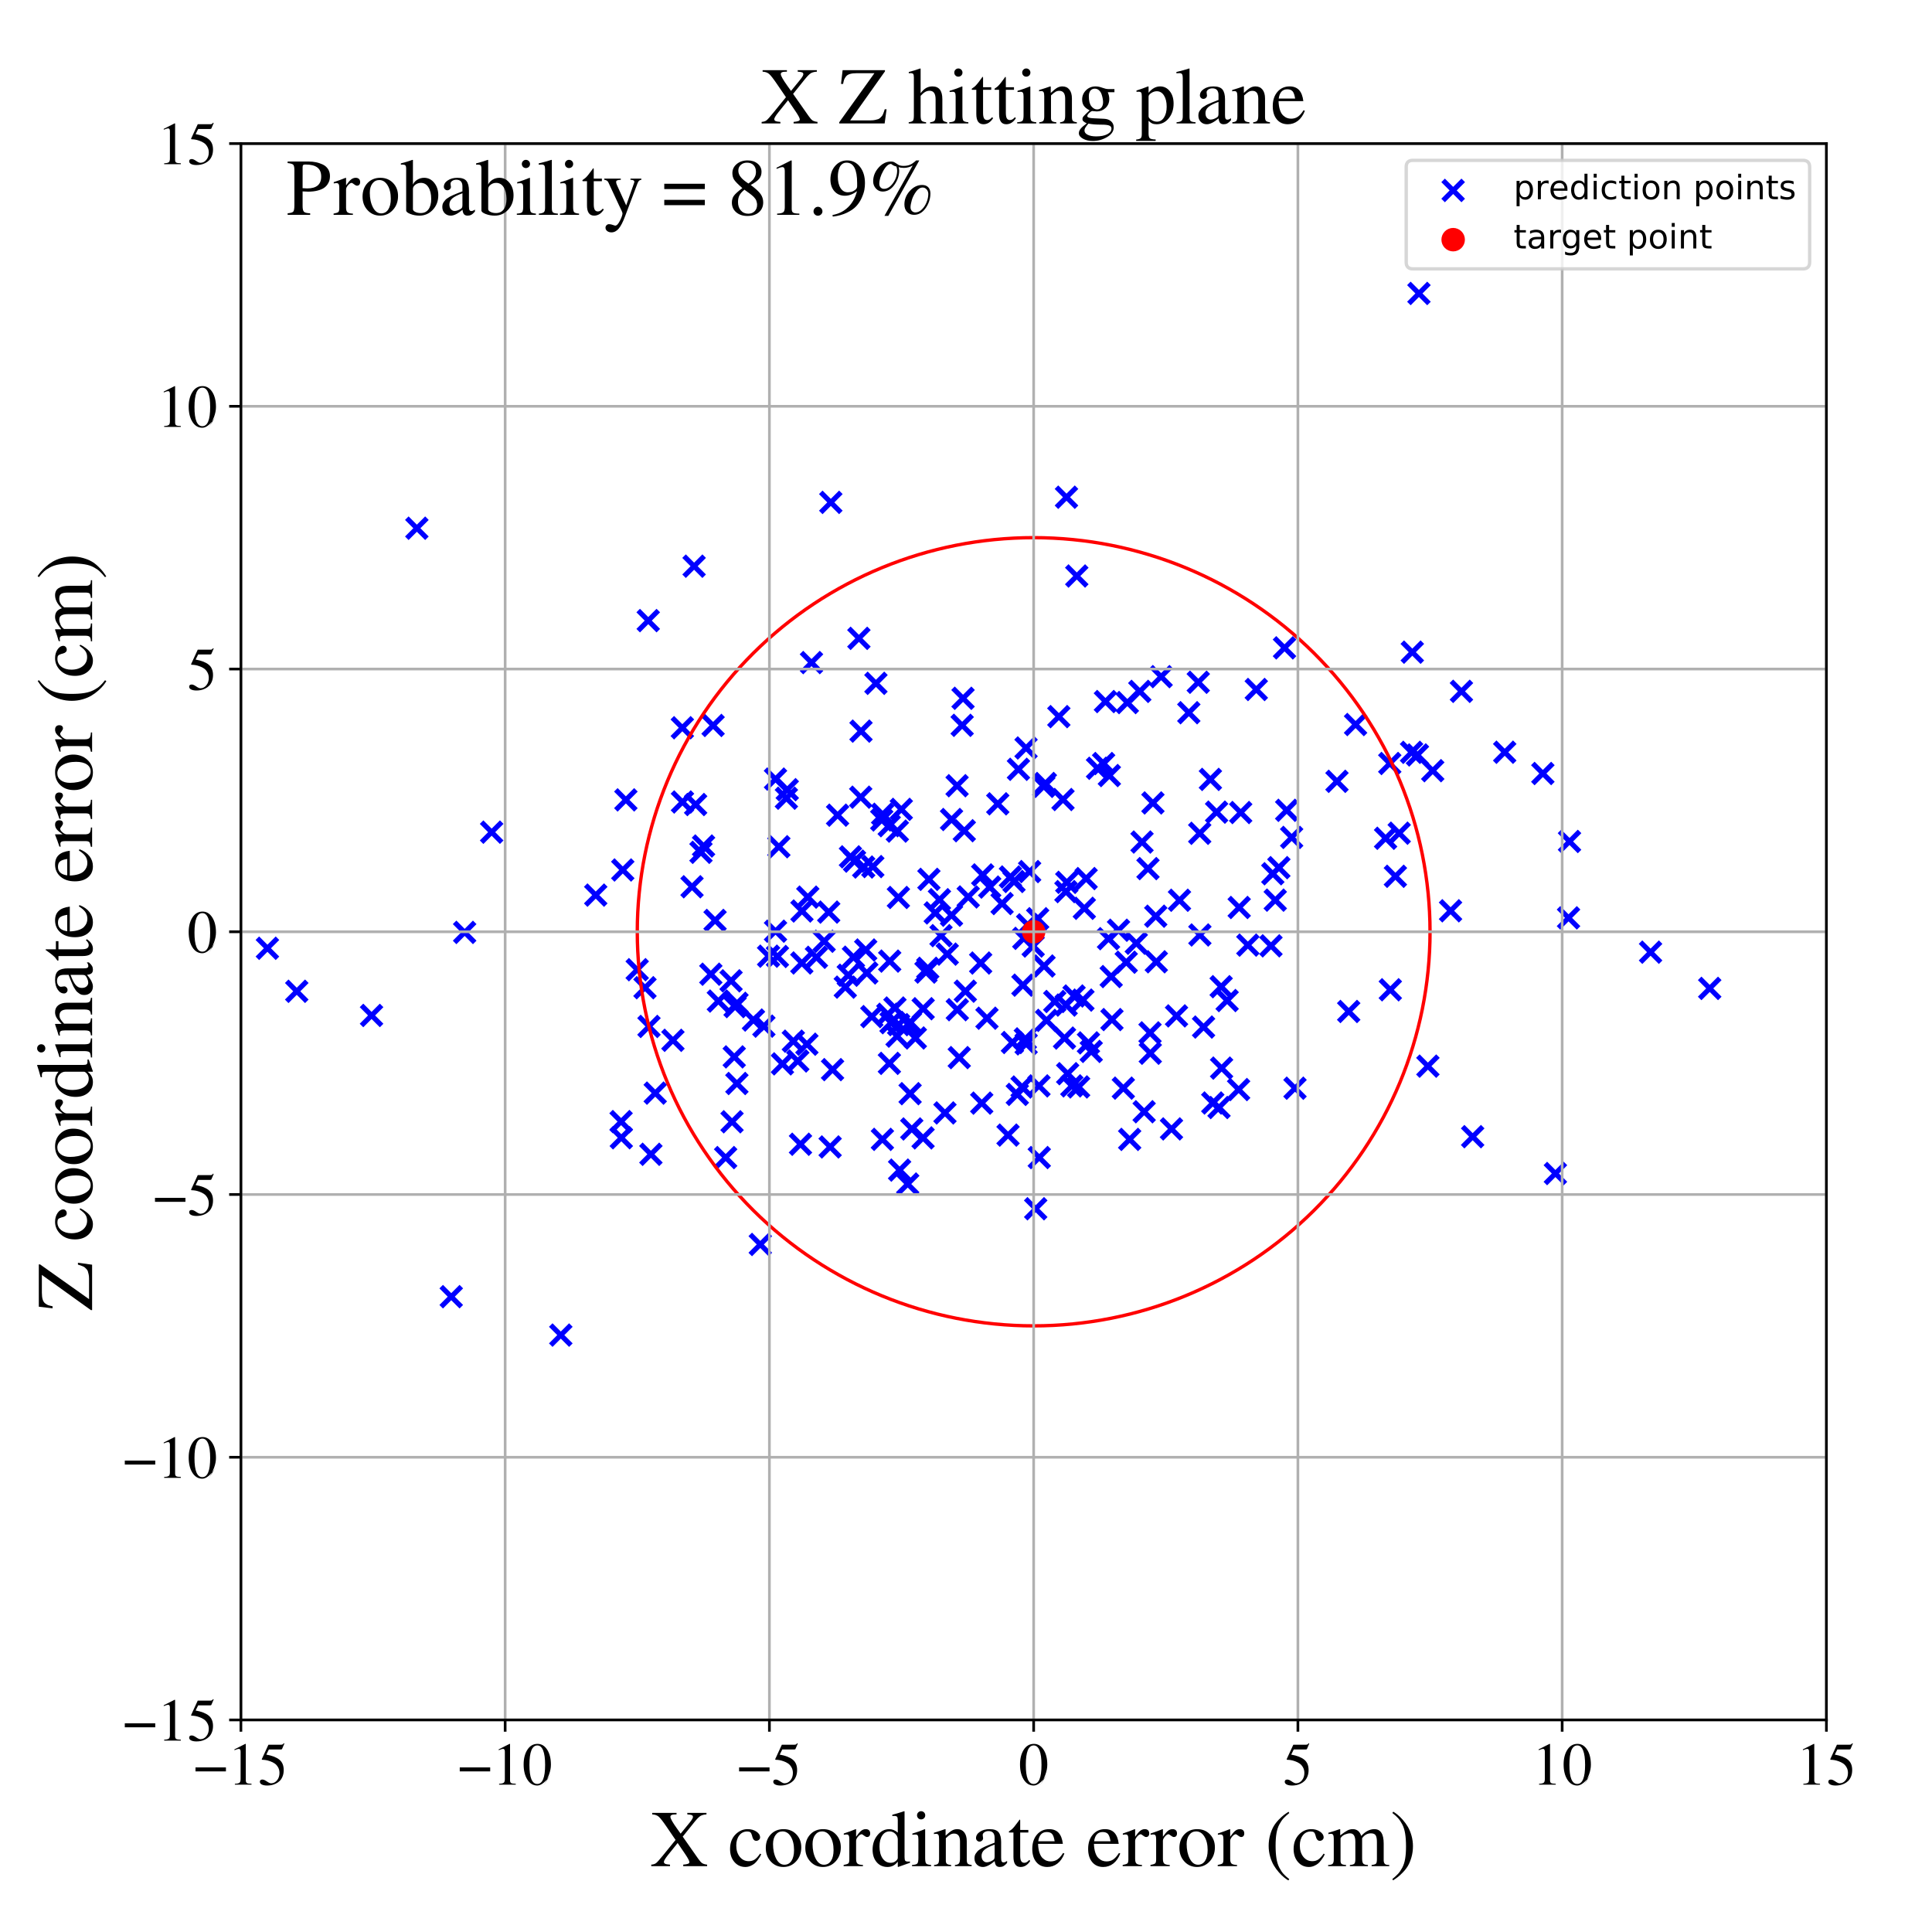 <?xml version="1.0" encoding="utf-8" standalone="no"?>
<!DOCTYPE svg PUBLIC "-//W3C//DTD SVG 1.1//EN"
  "http://www.w3.org/Graphics/SVG/1.1/DTD/svg11.dtd">
<!-- Created with matplotlib (https://matplotlib.org/) -->
<svg height="576pt" version="1.1" viewBox="0 0 576 576" width="576pt" xmlns="http://www.w3.org/2000/svg" xmlns:xlink="http://www.w3.org/1999/xlink">
 <defs>
  <style type="text/css">
*{stroke-linecap:butt;stroke-linejoin:round;}
  </style>
 </defs>
 <g id="figure_1">
  <g id="patch_1">
   <path d="M 0 576 
L 576 576 
L 576 0 
L 0 0 
z
" style="fill:#ffffff;"/>
  </g>
  <g id="axes_1">
   <g id="patch_2">
    <path d="M 71.822 512.784 
L 544.52 512.784 
L 544.52 42.802 
L 71.822 42.802 
z
" style="fill:#ffffff;"/>
   </g>
   <g id="PathCollection_1">
    <defs>
     <path d="M -3 3 
L 3 -3 
M -3 -3 
L 3 3 
" id="m98cfc0e079" style="stroke:#0000ff;stroke-width:1.5;"/>
    </defs>
    <g clip-path="url(#pda3d3e9737)">
     <use style="fill:#0000ff;stroke:#0000ff;stroke-width:1.5;" x="336.099" xlink:href="#m98cfc0e079" y="209.462"/>
     <use style="fill:#0000ff;stroke:#0000ff;stroke-width:1.5;" x="294.253" xlink:href="#m98cfc0e079" y="303.564"/>
     <use style="fill:#0000ff;stroke:#0000ff;stroke-width:1.5;" x="565.144" xlink:href="#m98cfc0e079" y="196.633"/>
     <use style="fill:#0000ff;stroke:#0000ff;stroke-width:1.5;" x="287.118" xlink:href="#m98cfc0e079" y="208.188"/>
     <use style="fill:#0000ff;stroke:#0000ff;stroke-width:1.5;" x="365.854" xlink:href="#m98cfc0e079" y="298.299"/>
     <use style="fill:#0000ff;stroke:#0000ff;stroke-width:1.5;" x="110.775" xlink:href="#m98cfc0e079" y="302.744"/>
     <use style="fill:#0000ff;stroke:#0000ff;stroke-width:1.5;" x="509.728" xlink:href="#m98cfc0e079" y="294.681"/>
     <use style="fill:#0000ff;stroke:#0000ff;stroke-width:1.5;" x="324.505" xlink:href="#m98cfc0e079" y="310.921"/>
     <use style="fill:#0000ff;stroke:#0000ff;stroke-width:1.5;" x="351.646" xlink:href="#m98cfc0e079" y="268.397"/>
     <use style="fill:#0000ff;stroke:#0000ff;stroke-width:1.5;" x="315.682" xlink:href="#m98cfc0e079" y="213.653"/>
     <use style="fill:#0000ff;stroke:#0000ff;stroke-width:1.5;" x="317.791" xlink:href="#m98cfc0e079" y="265.819"/>
     <use style="fill:#0000ff;stroke:#0000ff;stroke-width:1.5;" x="281.728" xlink:href="#m98cfc0e079" y="331.804"/>
     <use style="fill:#0000ff;stroke:#0000ff;stroke-width:1.5;" x="276.064" xlink:href="#m98cfc0e079" y="289.814"/>
     <use style="fill:#0000ff;stroke:#0000ff;stroke-width:1.5;" x="414.506" xlink:href="#m98cfc0e079" y="295.087"/>
     <use style="fill:#0000ff;stroke:#0000ff;stroke-width:1.5;" x="285.344" xlink:href="#m98cfc0e079" y="234.25"/>
     <use style="fill:#0000ff;stroke:#0000ff;stroke-width:1.5;" x="321.572" xlink:href="#m98cfc0e079" y="324.056"/>
     <use style="fill:#0000ff;stroke:#0000ff;stroke-width:1.5;" x="360.866" xlink:href="#m98cfc0e079" y="232.368"/>
     <use style="fill:#0000ff;stroke:#0000ff;stroke-width:1.5;" x="240.834" xlink:href="#m98cfc0e079" y="267.465"/>
     <use style="fill:#0000ff;stroke:#0000ff;stroke-width:1.5;" x="287.493" xlink:href="#m98cfc0e079" y="247.667"/>
     <use style="fill:#0000ff;stroke:#0000ff;stroke-width:1.5;" x="439.055" xlink:href="#m98cfc0e079" y="338.886"/>
     <use style="fill:#0000ff;stroke:#0000ff;stroke-width:1.5;" x="357.729" xlink:href="#m98cfc0e079" y="278.749"/>
     <use style="fill:#0000ff;stroke:#0000ff;stroke-width:1.5;" x="146.579" xlink:href="#m98cfc0e079" y="248.1"/>
     <use style="fill:#0000ff;stroke:#0000ff;stroke-width:1.5;" x="227.74" xlink:href="#m98cfc0e079" y="305.932"/>
     <use style="fill:#0000ff;stroke:#0000ff;stroke-width:1.5;" x="306.377" xlink:href="#m98cfc0e079" y="275.731"/>
     <use style="fill:#0000ff;stroke:#0000ff;stroke-width:1.5;" x="185.174" xlink:href="#m98cfc0e079" y="334.391"/>
     <use style="fill:#0000ff;stroke:#0000ff;stroke-width:1.5;" x="254.445" xlink:href="#m98cfc0e079" y="285.371"/>
     <use style="fill:#0000ff;stroke:#0000ff;stroke-width:1.5;" x="229.142" xlink:href="#m98cfc0e079" y="285.074"/>
     <use style="fill:#0000ff;stroke:#0000ff;stroke-width:1.5;" x="329.031" xlink:href="#m98cfc0e079" y="227.637"/>
     <use style="fill:#0000ff;stroke:#0000ff;stroke-width:1.5;" x="193.486" xlink:href="#m98cfc0e079" y="306.02"/>
     <use style="fill:#0000ff;stroke:#0000ff;stroke-width:1.5;" x="350.766" xlink:href="#m98cfc0e079" y="302.874"/>
     <use style="fill:#0000ff;stroke:#0000ff;stroke-width:1.5;" x="185.236" xlink:href="#m98cfc0e079" y="339.206"/>
     <use style="fill:#0000ff;stroke:#0000ff;stroke-width:1.5;" x="232.21" xlink:href="#m98cfc0e079" y="252.443"/>
     <use style="fill:#0000ff;stroke:#0000ff;stroke-width:1.5;" x="329.573" xlink:href="#m98cfc0e079" y="209.158"/>
     <use style="fill:#0000ff;stroke:#0000ff;stroke-width:1.5;" x="240.567" xlink:href="#m98cfc0e079" y="311.315"/>
     <use style="fill:#0000ff;stroke:#0000ff;stroke-width:1.5;" x="252.897" xlink:href="#m98cfc0e079" y="290.749"/>
     <use style="fill:#0000ff;stroke:#0000ff;stroke-width:1.5;" x="357.251" xlink:href="#m98cfc0e079" y="203.41"/>
     <use style="fill:#0000ff;stroke:#0000ff;stroke-width:1.5;" x="383.607" xlink:href="#m98cfc0e079" y="241.584"/>
     <use style="fill:#0000ff;stroke:#0000ff;stroke-width:1.5;" x="203.466" xlink:href="#m98cfc0e079" y="239.107"/>
     <use style="fill:#0000ff;stroke:#0000ff;stroke-width:1.5;" x="88.475" xlink:href="#m98cfc0e079" y="295.54"/>
     <use style="fill:#0000ff;stroke:#0000ff;stroke-width:1.5;" x="258.429" xlink:href="#m98cfc0e079" y="290.074"/>
     <use style="fill:#0000ff;stroke:#0000ff;stroke-width:1.5;" x="305.224" xlink:href="#m98cfc0e079" y="279.759"/>
     <use style="fill:#0000ff;stroke:#0000ff;stroke-width:1.5;" x="134.536" xlink:href="#m98cfc0e079" y="386.588"/>
     <use style="fill:#0000ff;stroke:#0000ff;stroke-width:1.5;" x="234.452" xlink:href="#m98cfc0e079" y="237.975"/>
     <use style="fill:#0000ff;stroke:#0000ff;stroke-width:1.5;" x="295.067" xlink:href="#m98cfc0e079" y="264.469"/>
     <use style="fill:#0000ff;stroke:#0000ff;stroke-width:1.5;" x="378.925" xlink:href="#m98cfc0e079" y="281.988"/>
     <use style="fill:#0000ff;stroke:#0000ff;stroke-width:1.5;" x="256.697" xlink:href="#m98cfc0e079" y="217.976"/>
     <use style="fill:#0000ff;stroke:#0000ff;stroke-width:1.5;" x="342.255" xlink:href="#m98cfc0e079" y="258.964"/>
     <use style="fill:#0000ff;stroke:#0000ff;stroke-width:1.5;" x="-1" xlink:href="#m98cfc0e079" y="194.724"/>
     <use style="fill:#0000ff;stroke:#0000ff;stroke-width:1.5;" x="-1" xlink:href="#m98cfc0e079" y="174.433"/>
     <use style="fill:#0000ff;stroke:#0000ff;stroke-width:1.5;" x="241.938" xlink:href="#m98cfc0e079" y="197.539"/>
     <use style="fill:#0000ff;stroke:#0000ff;stroke-width:1.5;" x="414.34" xlink:href="#m98cfc0e079" y="227.628"/>
     <use style="fill:#0000ff;stroke:#0000ff;stroke-width:1.5;" x="224.628" xlink:href="#m98cfc0e079" y="304.11"/>
     <use style="fill:#0000ff;stroke:#0000ff;stroke-width:1.5;" x="275.234" xlink:href="#m98cfc0e079" y="300.735"/>
     <use style="fill:#0000ff;stroke:#0000ff;stroke-width:1.5;" x="270.623" xlink:href="#m98cfc0e079" y="352.996"/>
     <use style="fill:#0000ff;stroke:#0000ff;stroke-width:1.5;" x="265.646" xlink:href="#m98cfc0e079" y="304.902"/>
     <use style="fill:#0000ff;stroke:#0000ff;stroke-width:1.5;" x="297.472" xlink:href="#m98cfc0e079" y="239.649"/>
     <use style="fill:#0000ff;stroke:#0000ff;stroke-width:1.5;" x="402.099" xlink:href="#m98cfc0e079" y="301.557"/>
     <use style="fill:#0000ff;stroke:#0000ff;stroke-width:1.5;" x="309.373" xlink:href="#m98cfc0e079" y="273.902"/>
     <use style="fill:#0000ff;stroke:#0000ff;stroke-width:1.5;" x="234.712" xlink:href="#m98cfc0e079" y="235.437"/>
     <use style="fill:#0000ff;stroke:#0000ff;stroke-width:1.5;" x="300.532" xlink:href="#m98cfc0e079" y="338.414"/>
     <use style="fill:#0000ff;stroke:#0000ff;stroke-width:1.5;" x="219.153" xlink:href="#m98cfc0e079" y="300.102"/>
     <use style="fill:#0000ff;stroke:#0000ff;stroke-width:1.5;" x="286.857" xlink:href="#m98cfc0e079" y="216.247"/>
     <use style="fill:#0000ff;stroke:#0000ff;stroke-width:1.5;" x="245.708" xlink:href="#m98cfc0e079" y="280.621"/>
     <use style="fill:#0000ff;stroke:#0000ff;stroke-width:1.5;" x="325.342" xlink:href="#m98cfc0e079" y="313.464"/>
     <use style="fill:#0000ff;stroke:#0000ff;stroke-width:1.5;" x="195.347" xlink:href="#m98cfc0e079" y="325.898"/>
     <use style="fill:#0000ff;stroke:#0000ff;stroke-width:1.5;" x="327.211" xlink:href="#m98cfc0e079" y="229.049"/>
     <use style="fill:#0000ff;stroke:#0000ff;stroke-width:1.5;" x="363.43" xlink:href="#m98cfc0e079" y="330.194"/>
     <use style="fill:#0000ff;stroke:#0000ff;stroke-width:1.5;" x="167.197" xlink:href="#m98cfc0e079" y="398.039"/>
     <use style="fill:#0000ff;stroke:#0000ff;stroke-width:1.5;" x="213.188" xlink:href="#m98cfc0e079" y="274.41"/>
     <use style="fill:#0000ff;stroke:#0000ff;stroke-width:1.5;" x="386.087" xlink:href="#m98cfc0e079" y="324.432"/>
     <use style="fill:#0000ff;stroke:#0000ff;stroke-width:1.5;" x="303.636" xlink:href="#m98cfc0e079" y="229.358"/>
     <use style="fill:#0000ff;stroke:#0000ff;stroke-width:1.5;" x="421.058" xlink:href="#m98cfc0e079" y="194.435"/>
     <use style="fill:#0000ff;stroke:#0000ff;stroke-width:1.5;" x="492.097" xlink:href="#m98cfc0e079" y="283.878"/>
     <use style="fill:#0000ff;stroke:#0000ff;stroke-width:1.5;" x="243.406" xlink:href="#m98cfc0e079" y="285.406"/>
     <use style="fill:#0000ff;stroke:#0000ff;stroke-width:1.5;" x="398.601" xlink:href="#m98cfc0e079" y="232.94"/>
     <use style="fill:#0000ff;stroke:#0000ff;stroke-width:1.5;" x="306.974" xlink:href="#m98cfc0e079" y="259.848"/>
     <use style="fill:#0000ff;stroke:#0000ff;stroke-width:1.5;" x="309.756" xlink:href="#m98cfc0e079" y="323.748"/>
     <use style="fill:#0000ff;stroke:#0000ff;stroke-width:1.5;" x="287.806" xlink:href="#m98cfc0e079" y="295.508"/>
     <use style="fill:#0000ff;stroke:#0000ff;stroke-width:1.5;" x="231.207" xlink:href="#m98cfc0e079" y="232.273"/>
     <use style="fill:#0000ff;stroke:#0000ff;stroke-width:1.5;" x="417.159" xlink:href="#m98cfc0e079" y="248.405"/>
     <use style="fill:#0000ff;stroke:#0000ff;stroke-width:1.5;" x="206.321" xlink:href="#m98cfc0e079" y="264.375"/>
     <use style="fill:#0000ff;stroke:#0000ff;stroke-width:1.5;" x="231.213" xlink:href="#m98cfc0e079" y="277.623"/>
     <use style="fill:#0000ff;stroke:#0000ff;stroke-width:1.5;" x="206.938" xlink:href="#m98cfc0e079" y="168.802"/>
     <use style="fill:#0000ff;stroke:#0000ff;stroke-width:1.5;" x="669.896" xlink:href="#m98cfc0e079" y="178.281"/>
     <use style="fill:#0000ff;stroke:#0000ff;stroke-width:1.5;" x="340.479" xlink:href="#m98cfc0e079" y="251.041"/>
     <use style="fill:#0000ff;stroke:#0000ff;stroke-width:1.5;" x="346.179" xlink:href="#m98cfc0e079" y="201.735"/>
     <use style="fill:#0000ff;stroke:#0000ff;stroke-width:1.5;" x="262.879" xlink:href="#m98cfc0e079" y="244.462"/>
     <use style="fill:#0000ff;stroke:#0000ff;stroke-width:1.5;" x="305.934" xlink:href="#m98cfc0e079" y="311.218"/>
     <use style="fill:#0000ff;stroke:#0000ff;stroke-width:1.5;" x="432.467" xlink:href="#m98cfc0e079" y="271.538"/>
     <use style="fill:#0000ff;stroke:#0000ff;stroke-width:1.5;" x="425.707" xlink:href="#m98cfc0e079" y="317.858"/>
     <use style="fill:#0000ff;stroke:#0000ff;stroke-width:1.5;" x="278.827" xlink:href="#m98cfc0e079" y="272.171"/>
     <use style="fill:#0000ff;stroke:#0000ff;stroke-width:1.5;" x="292.374" xlink:href="#m98cfc0e079" y="287.115"/>
     <use style="fill:#0000ff;stroke:#0000ff;stroke-width:1.5;" x="323.278" xlink:href="#m98cfc0e079" y="270.797"/>
     <use style="fill:#0000ff;stroke:#0000ff;stroke-width:1.5;" x="427.146" xlink:href="#m98cfc0e079" y="229.768"/>
     <use style="fill:#0000ff;stroke:#0000ff;stroke-width:1.5;" x="342.862" xlink:href="#m98cfc0e079" y="307.933"/>
     <use style="fill:#0000ff;stroke:#0000ff;stroke-width:1.5;" x="334.908" xlink:href="#m98cfc0e079" y="324.415"/>
     <use style="fill:#0000ff;stroke:#0000ff;stroke-width:1.5;" x="271.335" xlink:href="#m98cfc0e079" y="326.062"/>
     <use style="fill:#0000ff;stroke:#0000ff;stroke-width:1.5;" x="177.612" xlink:href="#m98cfc0e079" y="266.865"/>
     <use style="fill:#0000ff;stroke:#0000ff;stroke-width:1.5;" x="200.625" xlink:href="#m98cfc0e079" y="310.154"/>
     <use style="fill:#0000ff;stroke:#0000ff;stroke-width:1.5;" x="254.769" xlink:href="#m98cfc0e079" y="256.732"/>
     <use style="fill:#0000ff;stroke:#0000ff;stroke-width:1.5;" x="219.728" xlink:href="#m98cfc0e079" y="299.12"/>
     <use style="fill:#0000ff;stroke:#0000ff;stroke-width:1.5;" x="298.758" xlink:href="#m98cfc0e079" y="269.383"/>
     <use style="fill:#0000ff;stroke:#0000ff;stroke-width:1.5;" x="372.027" xlink:href="#m98cfc0e079" y="281.774"/>
     <use style="fill:#0000ff;stroke:#0000ff;stroke-width:1.5;" x="194.058" xlink:href="#m98cfc0e079" y="344.135"/>
     <use style="fill:#0000ff;stroke:#0000ff;stroke-width:1.5;" x="282.411" xlink:href="#m98cfc0e079" y="284.461"/>
     <use style="fill:#0000ff;stroke:#0000ff;stroke-width:1.5;" x="341.115" xlink:href="#m98cfc0e079" y="331.45"/>
     <use style="fill:#0000ff;stroke:#0000ff;stroke-width:1.5;" x="309.845" xlink:href="#m98cfc0e079" y="345.108"/>
     <use style="fill:#0000ff;stroke:#0000ff;stroke-width:1.5;" x="214.166" xlink:href="#m98cfc0e079" y="298.455"/>
     <use style="fill:#0000ff;stroke:#0000ff;stroke-width:1.5;" x="339.819" xlink:href="#m98cfc0e079" y="206.128"/>
     <use style="fill:#0000ff;stroke:#0000ff;stroke-width:1.5;" x="207.397" xlink:href="#m98cfc0e079" y="239.858"/>
     <use style="fill:#0000ff;stroke:#0000ff;stroke-width:1.5;" x="319.549" xlink:href="#m98cfc0e079" y="323.741"/>
     <use style="fill:#0000ff;stroke:#0000ff;stroke-width:1.5;" x="283.681" xlink:href="#m98cfc0e079" y="272.859"/>
     <use style="fill:#0000ff;stroke:#0000ff;stroke-width:1.5;" x="308.03" xlink:href="#m98cfc0e079" y="282.054"/>
     <use style="fill:#0000ff;stroke:#0000ff;stroke-width:1.5;" x="-1" xlink:href="#m98cfc0e079" y="363.345"/>
     <use style="fill:#0000ff;stroke:#0000ff;stroke-width:1.5;" x="-1" xlink:href="#m98cfc0e079" y="364.813"/>
     <use style="fill:#0000ff;stroke:#0000ff;stroke-width:1.5;" x="219.695" xlink:href="#m98cfc0e079" y="323.028"/>
     <use style="fill:#0000ff;stroke:#0000ff;stroke-width:1.5;" x="275.69" xlink:href="#m98cfc0e079" y="-1"/>
     <use style="fill:#0000ff;stroke:#0000ff;stroke-width:1.5;" x="294.504" xlink:href="#m98cfc0e079" y="-1"/>
     <use style="fill:#0000ff;stroke:#0000ff;stroke-width:1.5;" x="336.795" xlink:href="#m98cfc0e079" y="339.697"/>
     <use style="fill:#0000ff;stroke:#0000ff;stroke-width:1.5;" x="193.266" xlink:href="#m98cfc0e079" y="185.027"/>
     <use style="fill:#0000ff;stroke:#0000ff;stroke-width:1.5;" x="249.716" xlink:href="#m98cfc0e079" y="243.033"/>
     <use style="fill:#0000ff;stroke:#0000ff;stroke-width:1.5;" x="666.798" xlink:href="#m98cfc0e079" y="72.476"/>
     <use style="fill:#0000ff;stroke:#0000ff;stroke-width:1.5;" x="231.781" xlink:href="#m98cfc0e079" y="285.164"/>
     <use style="fill:#0000ff;stroke:#0000ff;stroke-width:1.5;" x="280.55" xlink:href="#m98cfc0e079" y="278.948"/>
     <use style="fill:#0000ff;stroke:#0000ff;stroke-width:1.5;" x="304.97" xlink:href="#m98cfc0e079" y="293.712"/>
     <use style="fill:#0000ff;stroke:#0000ff;stroke-width:1.5;" x="265.256" xlink:href="#m98cfc0e079" y="286.539"/>
     <use style="fill:#0000ff;stroke:#0000ff;stroke-width:1.5;" x="331.289" xlink:href="#m98cfc0e079" y="291.15"/>
     <use style="fill:#0000ff;stroke:#0000ff;stroke-width:1.5;" x="247.697" xlink:href="#m98cfc0e079" y="149.779"/>
     <use style="fill:#0000ff;stroke:#0000ff;stroke-width:1.5;" x="267.53" xlink:href="#m98cfc0e079" y="247.782"/>
     <use style="fill:#0000ff;stroke:#0000ff;stroke-width:1.5;" x="422.593" xlink:href="#m98cfc0e079" y="225.078"/>
     <use style="fill:#0000ff;stroke:#0000ff;stroke-width:1.5;" x="364.075" xlink:href="#m98cfc0e079" y="294.167"/>
     <use style="fill:#0000ff;stroke:#0000ff;stroke-width:1.5;" x="218.905" xlink:href="#m98cfc0e079" y="315.096"/>
     <use style="fill:#0000ff;stroke:#0000ff;stroke-width:1.5;" x="276.607" xlink:href="#m98cfc0e079" y="288.686"/>
     <use style="fill:#0000ff;stroke:#0000ff;stroke-width:1.5;" x="379.471" xlink:href="#m98cfc0e079" y="260.494"/>
     <use style="fill:#0000ff;stroke:#0000ff;stroke-width:1.5;" x="354.429" xlink:href="#m98cfc0e079" y="212.484"/>
     <use style="fill:#0000ff;stroke:#0000ff;stroke-width:1.5;" x="467.639" xlink:href="#m98cfc0e079" y="273.645"/>
     <use style="fill:#0000ff;stroke:#0000ff;stroke-width:1.5;" x="423.035" xlink:href="#m98cfc0e079" y="87.486"/>
     <use style="fill:#0000ff;stroke:#0000ff;stroke-width:1.5;" x="263.147" xlink:href="#m98cfc0e079" y="242.768"/>
     <use style="fill:#0000ff;stroke:#0000ff;stroke-width:1.5;" x="381.275" xlink:href="#m98cfc0e079" y="258.678"/>
     <use style="fill:#0000ff;stroke:#0000ff;stroke-width:1.5;" x="420.837" xlink:href="#m98cfc0e079" y="224.3"/>
     <use style="fill:#0000ff;stroke:#0000ff;stroke-width:1.5;" x="271.418" xlink:href="#m98cfc0e079" y="304.831"/>
     <use style="fill:#0000ff;stroke:#0000ff;stroke-width:1.5;" x="209.76" xlink:href="#m98cfc0e079" y="252.227"/>
     <use style="fill:#0000ff;stroke:#0000ff;stroke-width:1.5;" x="79.728" xlink:href="#m98cfc0e079" y="282.712"/>
     <use style="fill:#0000ff;stroke:#0000ff;stroke-width:1.5;" x="271.83" xlink:href="#m98cfc0e079" y="336.582"/>
     <use style="fill:#0000ff;stroke:#0000ff;stroke-width:1.5;" x="283.688" xlink:href="#m98cfc0e079" y="244.322"/>
     <use style="fill:#0000ff;stroke:#0000ff;stroke-width:1.5;" x="292.694" xlink:href="#m98cfc0e079" y="328.881"/>
     <use style="fill:#0000ff;stroke:#0000ff;stroke-width:1.5;" x="264.694" xlink:href="#m98cfc0e079" y="302.395"/>
     <use style="fill:#0000ff;stroke:#0000ff;stroke-width:1.5;" x="239.095" xlink:href="#m98cfc0e079" y="271.604"/>
     <use style="fill:#0000ff;stroke:#0000ff;stroke-width:1.5;" x="459.98" xlink:href="#m98cfc0e079" y="230.608"/>
     <use style="fill:#0000ff;stroke:#0000ff;stroke-width:1.5;" x="253.546" xlink:href="#m98cfc0e079" y="255.456"/>
     <use style="fill:#0000ff;stroke:#0000ff;stroke-width:1.5;" x="338.769" xlink:href="#m98cfc0e079" y="281.21"/>
     <use style="fill:#0000ff;stroke:#0000ff;stroke-width:1.5;" x="320.217" xlink:href="#m98cfc0e079" y="296.94"/>
     <use style="fill:#0000ff;stroke:#0000ff;stroke-width:1.5;" x="285.992" xlink:href="#m98cfc0e079" y="315.312"/>
     <use style="fill:#0000ff;stroke:#0000ff;stroke-width:1.5;" x="369.276" xlink:href="#m98cfc0e079" y="324.835"/>
     <use style="fill:#0000ff;stroke:#0000ff;stroke-width:1.5;" x="321.026" xlink:href="#m98cfc0e079" y="171.727"/>
     <use style="fill:#0000ff;stroke:#0000ff;stroke-width:1.5;" x="260.218" xlink:href="#m98cfc0e079" y="258.355"/>
     <use style="fill:#0000ff;stroke:#0000ff;stroke-width:1.5;" x="285.413" xlink:href="#m98cfc0e079" y="301.025"/>
     <use style="fill:#0000ff;stroke:#0000ff;stroke-width:1.5;" x="208.983" xlink:href="#m98cfc0e079" y="254.108"/>
     <use style="fill:#0000ff;stroke:#0000ff;stroke-width:1.5;" x="217.96" xlink:href="#m98cfc0e079" y="292.419"/>
     <use style="fill:#0000ff;stroke:#0000ff;stroke-width:1.5;" x="369.45" xlink:href="#m98cfc0e079" y="270.555"/>
     <use style="fill:#0000ff;stroke:#0000ff;stroke-width:1.5;" x="330.741" xlink:href="#m98cfc0e079" y="231.218"/>
     <use style="fill:#0000ff;stroke:#0000ff;stroke-width:1.5;" x="369.901" xlink:href="#m98cfc0e079" y="242.245"/>
     <use style="fill:#0000ff;stroke:#0000ff;stroke-width:1.5;" x="413.093" xlink:href="#m98cfc0e079" y="249.918"/>
     <use style="fill:#0000ff;stroke:#0000ff;stroke-width:1.5;" x="124.283" xlink:href="#m98cfc0e079" y="157.481"/>
     <use style="fill:#0000ff;stroke:#0000ff;stroke-width:1.5;" x="342.941" xlink:href="#m98cfc0e079" y="314.008"/>
     <use style="fill:#0000ff;stroke:#0000ff;stroke-width:1.5;" x="263.077" xlink:href="#m98cfc0e079" y="339.686"/>
     <use style="fill:#0000ff;stroke:#0000ff;stroke-width:1.5;" x="317.364" xlink:href="#m98cfc0e079" y="309.489"/>
     <use style="fill:#0000ff;stroke:#0000ff;stroke-width:1.5;" x="349.264" xlink:href="#m98cfc0e079" y="336.569"/>
     <use style="fill:#0000ff;stroke:#0000ff;stroke-width:1.5;" x="265.158" xlink:href="#m98cfc0e079" y="317.028"/>
     <use style="fill:#0000ff;stroke:#0000ff;stroke-width:1.5;" x="331.518" xlink:href="#m98cfc0e079" y="303.97"/>
     <use style="fill:#0000ff;stroke:#0000ff;stroke-width:1.5;" x="247.07" xlink:href="#m98cfc0e079" y="271.929"/>
     <use style="fill:#0000ff;stroke:#0000ff;stroke-width:1.5;" x="247.496" xlink:href="#m98cfc0e079" y="341.946"/>
     <use style="fill:#0000ff;stroke:#0000ff;stroke-width:1.5;" x="343.729" xlink:href="#m98cfc0e079" y="239.383"/>
     <use style="fill:#0000ff;stroke:#0000ff;stroke-width:1.5;" x="265.108" xlink:href="#m98cfc0e079" y="246.167"/>
     <use style="fill:#0000ff;stroke:#0000ff;stroke-width:1.5;" x="267.845" xlink:href="#m98cfc0e079" y="267.57"/>
     <use style="fill:#0000ff;stroke:#0000ff;stroke-width:1.5;" x="448.611" xlink:href="#m98cfc0e079" y="224.269"/>
     <use style="fill:#0000ff;stroke:#0000ff;stroke-width:1.5;" x="301.838" xlink:href="#m98cfc0e079" y="310.807"/>
     <use style="fill:#0000ff;stroke:#0000ff;stroke-width:1.5;" x="276.938" xlink:href="#m98cfc0e079" y="262.168"/>
     <use style="fill:#0000ff;stroke:#0000ff;stroke-width:1.5;" x="186.597" xlink:href="#m98cfc0e079" y="238.474"/>
     <use style="fill:#0000ff;stroke:#0000ff;stroke-width:1.5;" x="259.916" xlink:href="#m98cfc0e079" y="303.087"/>
     <use style="fill:#0000ff;stroke:#0000ff;stroke-width:1.5;" x="268.714" xlink:href="#m98cfc0e079" y="241.302"/>
     <use style="fill:#0000ff;stroke:#0000ff;stroke-width:1.5;" x="257.497" xlink:href="#m98cfc0e079" y="258.494"/>
     <use style="fill:#0000ff;stroke:#0000ff;stroke-width:1.5;" x="463.721" xlink:href="#m98cfc0e079" y="349.868"/>
     <use style="fill:#0000ff;stroke:#0000ff;stroke-width:1.5;" x="218.245" xlink:href="#m98cfc0e079" y="334.442"/>
     <use style="fill:#0000ff;stroke:#0000ff;stroke-width:1.5;" x="374.546" xlink:href="#m98cfc0e079" y="205.563"/>
     <use style="fill:#0000ff;stroke:#0000ff;stroke-width:1.5;" x="312.006" xlink:href="#m98cfc0e079" y="304.209"/>
     <use style="fill:#0000ff;stroke:#0000ff;stroke-width:1.5;" x="258.101" xlink:href="#m98cfc0e079" y="283.226"/>
     <use style="fill:#0000ff;stroke:#0000ff;stroke-width:1.5;" x="316.919" xlink:href="#m98cfc0e079" y="238.366"/>
     <use style="fill:#0000ff;stroke:#0000ff;stroke-width:1.5;" x="237.851" xlink:href="#m98cfc0e079" y="316.314"/>
     <use style="fill:#0000ff;stroke:#0000ff;stroke-width:1.5;" x="305.904" xlink:href="#m98cfc0e079" y="222.997"/>
     <use style="fill:#0000ff;stroke:#0000ff;stroke-width:1.5;" x="302.31" xlink:href="#m98cfc0e079" y="262.8"/>
     <use style="fill:#0000ff;stroke:#0000ff;stroke-width:1.5;" x="270.767" xlink:href="#m98cfc0e079" y="305.387"/>
     <use style="fill:#0000ff;stroke:#0000ff;stroke-width:1.5;" x="333.473" xlink:href="#m98cfc0e079" y="277.334"/>
     <use style="fill:#0000ff;stroke:#0000ff;stroke-width:1.5;" x="185.672" xlink:href="#m98cfc0e079" y="259.371"/>
     <use style="fill:#0000ff;stroke:#0000ff;stroke-width:1.5;" x="239.053" xlink:href="#m98cfc0e079" y="287.098"/>
     <use style="fill:#0000ff;stroke:#0000ff;stroke-width:1.5;" x="344.571" xlink:href="#m98cfc0e079" y="273.155"/>
     <use style="fill:#0000ff;stroke:#0000ff;stroke-width:1.5;" x="322.859" xlink:href="#m98cfc0e079" y="298.165"/>
     <use style="fill:#0000ff;stroke:#0000ff;stroke-width:1.5;" x="268.206" xlink:href="#m98cfc0e079" y="348.851"/>
     <use style="fill:#0000ff;stroke:#0000ff;stroke-width:1.5;" x="226.672" xlink:href="#m98cfc0e079" y="371.017"/>
     <use style="fill:#0000ff;stroke:#0000ff;stroke-width:1.5;" x="330.487" xlink:href="#m98cfc0e079" y="279.852"/>
     <use style="fill:#0000ff;stroke:#0000ff;stroke-width:1.5;" x="261.146" xlink:href="#m98cfc0e079" y="203.726"/>
     <use style="fill:#0000ff;stroke:#0000ff;stroke-width:1.5;" x="292.977" xlink:href="#m98cfc0e079" y="260.843"/>
     <use style="fill:#0000ff;stroke:#0000ff;stroke-width:1.5;" x="385.091" xlink:href="#m98cfc0e079" y="249.663"/>
     <use style="fill:#0000ff;stroke:#0000ff;stroke-width:1.5;" x="361.572" xlink:href="#m98cfc0e079" y="328.844"/>
     <use style="fill:#0000ff;stroke:#0000ff;stroke-width:1.5;" x="248.216" xlink:href="#m98cfc0e079" y="318.894"/>
     <use style="fill:#0000ff;stroke:#0000ff;stroke-width:1.5;" x="308.785" xlink:href="#m98cfc0e079" y="360.374"/>
     <use style="fill:#0000ff;stroke:#0000ff;stroke-width:1.5;" x="267.915" xlink:href="#m98cfc0e079" y="305.488"/>
     <use style="fill:#0000ff;stroke:#0000ff;stroke-width:1.5;" x="5.457" xlink:href="#m98cfc0e079" y="330.572"/>
     <use style="fill:#0000ff;stroke:#0000ff;stroke-width:1.5;" x="335.772" xlink:href="#m98cfc0e079" y="286.87"/>
     <use style="fill:#0000ff;stroke:#0000ff;stroke-width:1.5;" x="305.688" xlink:href="#m98cfc0e079" y="309.726"/>
     <use style="fill:#0000ff;stroke:#0000ff;stroke-width:1.5;" x="138.531" xlink:href="#m98cfc0e079" y="277.981"/>
     <use style="fill:#0000ff;stroke:#0000ff;stroke-width:1.5;" x="314.463" xlink:href="#m98cfc0e079" y="298.58"/>
     <use style="fill:#0000ff;stroke:#0000ff;stroke-width:1.5;" x="256.066" xlink:href="#m98cfc0e079" y="190.315"/>
     <use style="fill:#0000ff;stroke:#0000ff;stroke-width:1.5;" x="303.3" xlink:href="#m98cfc0e079" y="326.28"/>
     <use style="fill:#0000ff;stroke:#0000ff;stroke-width:1.5;" x="280.083" xlink:href="#m98cfc0e079" y="268.232"/>
     <use style="fill:#0000ff;stroke:#0000ff;stroke-width:1.5;" x="318.047" xlink:href="#m98cfc0e079" y="263.059"/>
     <use style="fill:#0000ff;stroke:#0000ff;stroke-width:1.5;" x="362.715" xlink:href="#m98cfc0e079" y="242.126"/>
     <use style="fill:#0000ff;stroke:#0000ff;stroke-width:1.5;" x="266.817" xlink:href="#m98cfc0e079" y="300.522"/>
     <use style="fill:#0000ff;stroke:#0000ff;stroke-width:1.5;" x="252.013" xlink:href="#m98cfc0e079" y="294.301"/>
     <use style="fill:#0000ff;stroke:#0000ff;stroke-width:1.5;" x="344.742" xlink:href="#m98cfc0e079" y="286.745"/>
     <use style="fill:#0000ff;stroke:#0000ff;stroke-width:1.5;" x="416.018" xlink:href="#m98cfc0e079" y="261.256"/>
     <use style="fill:#0000ff;stroke:#0000ff;stroke-width:1.5;" x="357.679" xlink:href="#m98cfc0e079" y="248.437"/>
     <use style="fill:#0000ff;stroke:#0000ff;stroke-width:1.5;" x="404.146" xlink:href="#m98cfc0e079" y="216.007"/>
     <use style="fill:#0000ff;stroke:#0000ff;stroke-width:1.5;" x="288.661" xlink:href="#m98cfc0e079" y="267.41"/>
     <use style="fill:#0000ff;stroke:#0000ff;stroke-width:1.5;" x="256.614" xlink:href="#m98cfc0e079" y="237.672"/>
     <use style="fill:#0000ff;stroke:#0000ff;stroke-width:1.5;" x="311.656" xlink:href="#m98cfc0e079" y="233.588"/>
     <use style="fill:#0000ff;stroke:#0000ff;stroke-width:1.5;" x="318.314" xlink:href="#m98cfc0e079" y="320.105"/>
     <use style="fill:#0000ff;stroke:#0000ff;stroke-width:1.5;" x="275.203" xlink:href="#m98cfc0e079" y="339.249"/>
     <use style="fill:#0000ff;stroke:#0000ff;stroke-width:1.5;" x="317.961" xlink:href="#m98cfc0e079" y="148.239"/>
     <use style="fill:#0000ff;stroke:#0000ff;stroke-width:1.5;" x="211.925" xlink:href="#m98cfc0e079" y="290.446"/>
     <use style="fill:#0000ff;stroke:#0000ff;stroke-width:1.5;" x="203.433" xlink:href="#m98cfc0e079" y="216.97"/>
     <use style="fill:#0000ff;stroke:#0000ff;stroke-width:1.5;" x="380.201" xlink:href="#m98cfc0e079" y="268.365"/>
     <use style="fill:#0000ff;stroke:#0000ff;stroke-width:1.5;" x="364.203" xlink:href="#m98cfc0e079" y="318.441"/>
     <use style="fill:#0000ff;stroke:#0000ff;stroke-width:1.5;" x="216.348" xlink:href="#m98cfc0e079" y="345.116"/>
     <use style="fill:#0000ff;stroke:#0000ff;stroke-width:1.5;" x="323.817" xlink:href="#m98cfc0e079" y="261.932"/>
     <use style="fill:#0000ff;stroke:#0000ff;stroke-width:1.5;" x="317.857" xlink:href="#m98cfc0e079" y="299.65"/>
     <use style="fill:#0000ff;stroke:#0000ff;stroke-width:1.5;" x="236.523" xlink:href="#m98cfc0e079" y="310.413"/>
     <use style="fill:#0000ff;stroke:#0000ff;stroke-width:1.5;" x="233.271" xlink:href="#m98cfc0e079" y="317.176"/>
     <use style="fill:#0000ff;stroke:#0000ff;stroke-width:1.5;" x="212.602" xlink:href="#m98cfc0e079" y="216.284"/>
     <use style="fill:#0000ff;stroke:#0000ff;stroke-width:1.5;" x="272.896" xlink:href="#m98cfc0e079" y="309.457"/>
     <use style="fill:#0000ff;stroke:#0000ff;stroke-width:1.5;" x="301.244" xlink:href="#m98cfc0e079" y="261.456"/>
     <use style="fill:#0000ff;stroke:#0000ff;stroke-width:1.5;" x="189.974" xlink:href="#m98cfc0e079" y="289.101"/>
     <use style="fill:#0000ff;stroke:#0000ff;stroke-width:1.5;" x="382.963" xlink:href="#m98cfc0e079" y="193.151"/>
     <use style="fill:#0000ff;stroke:#0000ff;stroke-width:1.5;" x="238.656" xlink:href="#m98cfc0e079" y="341.144"/>
     <use style="fill:#0000ff;stroke:#0000ff;stroke-width:1.5;" x="304.719" xlink:href="#m98cfc0e079" y="324.073"/>
     <use style="fill:#0000ff;stroke:#0000ff;stroke-width:1.5;" x="267.449" xlink:href="#m98cfc0e079" y="308.911"/>
     <use style="fill:#0000ff;stroke:#0000ff;stroke-width:1.5;" x="192.294" xlink:href="#m98cfc0e079" y="294.473"/>
     <use style="fill:#0000ff;stroke:#0000ff;stroke-width:1.5;" x="467.93" xlink:href="#m98cfc0e079" y="250.872"/>
     <use style="fill:#0000ff;stroke:#0000ff;stroke-width:1.5;" x="358.826" xlink:href="#m98cfc0e079" y="306.205"/>
     <use style="fill:#0000ff;stroke:#0000ff;stroke-width:1.5;" x="311.193" xlink:href="#m98cfc0e079" y="234.452"/>
     <use style="fill:#0000ff;stroke:#0000ff;stroke-width:1.5;" x="435.709" xlink:href="#m98cfc0e079" y="206.116"/>
     <use style="fill:#0000ff;stroke:#0000ff;stroke-width:1.5;" x="311.263" xlink:href="#m98cfc0e079" y="287.999"/>
    </g>
   </g>
   <g id="PathCollection_2">
    <defs>
     <path d="M 0 3 
C 0.796 3 1.559 2.684 2.121 2.121 
C 2.684 1.559 3 0.796 3 0 
C 3 -0.796 2.684 -1.559 2.121 -2.121 
C 1.559 -2.684 0.796 -3 0 -3 
C -0.796 -3 -1.559 -2.684 -2.121 -2.121 
C -2.684 -1.559 -3 -0.796 -3 0 
C -3 0.796 -2.684 1.559 -2.121 2.121 
C -1.559 2.684 -0.796 3 0 3 
z
" id="m833813a5eb" style="stroke:#ff0000;"/>
    </defs>
    <g clip-path="url(#pda3d3e9737)">
     <use style="fill:#ff0000;stroke:#ff0000;" x="308.171" xlink:href="#m833813a5eb" y="277.793"/>
    </g>
   </g>
   <g id="patch_3">
    <path clip-path="url(#pda3d3e9737)" d="M 308.171 395.288 
C 339.511 395.288 369.572 382.908 391.733 360.875 
C 413.894 338.841 426.346 308.953 426.346 277.793 
C 426.346 246.633 413.894 216.745 391.733 194.711 
C 369.572 172.677 339.511 160.297 308.171 160.297 
C 276.831 160.297 246.77 172.677 224.609 194.711 
C 202.448 216.745 189.997 246.633 189.997 277.793 
C 189.997 308.953 202.448 338.841 224.609 360.875 
C 246.77 382.908 276.831 395.288 308.171 395.288 
z
" style="fill:none;stroke:#ff0000;stroke-linejoin:miter;"/>
   </g>
   <g id="matplotlib.axis_1">
    <g id="xtick_1">
     <g id="line2d_1">
      <path clip-path="url(#pda3d3e9737)" d="M 71.822 512.784 
L 71.822 42.802 
" style="fill:none;stroke:#b0b0b0;stroke-linecap:square;stroke-width:0.8;"/>
     </g>
     <g id="line2d_2">
      <defs>
       <path d="M 0 0 
L 0 3.5 
" id="mb726b5d699" style="stroke:#000000;stroke-width:0.8;"/>
      </defs>
      <g>
       <use style="stroke:#000000;stroke-width:0.8;" x="71.822" xlink:href="#mb726b5d699" y="512.784"/>
      </g>
     </g>
     <g id="text_1">
      <!-- −15 -->
      <defs>
       <path d="M 3 22 
L 3 28.594 
L 53.406 28.594 
L 53.406 22 
z
" id="FreeSerif-8722"/>
       <path d="M 18.297 59.297 
Q 16.5 59.297 11.094 57.094 
L 11.094 58.5 
L 29.094 67.594 
L 29.906 67.406 
L 29.906 7.406 
Q 29.906 3.797 31.703 2.688 
Q 33.5 1.594 39.406 1.5 
L 39.406 0 
L 11.797 0 
L 11.797 1.5 
Q 17.406 1.703 19.344 3.141 
Q 21.297 4.594 21.297 9.297 
L 21.297 54.594 
Q 21.297 59.297 18.297 59.297 
z
" id="FreeSerif-49"/>
       <path d="M 35.703 19.406 
Q 35.703 24.703 33.344 28.797 
Q 31 32.906 27.641 35.156 
Q 24.297 37.406 20.141 38.844 
Q 16 40.297 12.953 40.75 
Q 9.906 41.203 7.594 41.203 
Q 6.406 41.203 6.406 42 
Q 6.406 42.297 6.5 42.5 
L 17.406 66.203 
L 38.297 66.203 
Q 39.906 66.203 40.844 66.703 
Q 41.797 67.203 42.906 68.797 
L 43.797 68.094 
L 40 59.203 
Q 39.594 58.297 37.703 58.297 
L 18.094 58.297 
L 13.906 49.797 
Q 28.5 47.203 35.594 41.344 
Q 42.703 35.5 42.703 24.203 
Q 42.703 18.297 40.844 13.688 
Q 39 9.094 36.141 6.297 
Q 33.297 3.5 29.547 1.703 
Q 25.797 -0.094 22.344 -0.75 
Q 18.906 -1.406 15.406 -1.406 
Q 9.797 -1.406 6.5 0.25 
Q 3.203 1.906 3.203 4.797 
Q 3.203 8.5 7.5 8.5 
Q 10.297 8.5 14.75 5.391 
Q 19.203 2.297 21.797 2.297 
Q 27.703 2.297 31.703 7.25 
Q 35.703 12.203 35.703 19.406 
z
" id="FreeSerif-53"/>
      </defs>
      <g transform="translate(57.746 532.077)scale(0.18 -0.18)">
       <use xlink:href="#FreeSerif-8722"/>
       <use x="56.4" xlink:href="#FreeSerif-49"/>
       <use x="106.4" xlink:href="#FreeSerif-53"/>
      </g>
     </g>
    </g>
    <g id="xtick_2">
     <g id="line2d_3">
      <path clip-path="url(#pda3d3e9737)" d="M 150.605 512.784 
L 150.605 42.802 
" style="fill:none;stroke:#b0b0b0;stroke-linecap:square;stroke-width:0.8;"/>
     </g>
     <g id="line2d_4">
      <g>
       <use style="stroke:#000000;stroke-width:0.8;" x="150.605" xlink:href="#mb726b5d699" y="512.784"/>
      </g>
     </g>
     <g id="text_2">
      <!-- −10 -->
      <defs>
       <path d="M 47.594 17.797 
Q 35.203 -1.406 25 -1.406 
Q 14.797 -1.406 8.594 8.391 
Q 2.406 18.203 2.406 33.594 
Q 2.406 48.094 8.594 57.844 
Q 14.797 67.594 25.406 67.594 
Q 35.203 67.594 41.391 58 
Q 47.594 48.406 47.594 33 
Q 47.594 17.797 35.203 -1.406 
z
M 25.094 65 
Q 12 65 12 32.703 
Q 12 1.203 25 1.203 
Q 38 1.203 38 32.797 
Q 38 48.5 34.703 56.75 
Q 31.406 65 25.094 65 
z
" id="FreeSerif-48"/>
      </defs>
      <g transform="translate(136.529 532.077)scale(0.18 -0.18)">
       <use xlink:href="#FreeSerif-8722"/>
       <use x="56.4" xlink:href="#FreeSerif-49"/>
       <use x="106.4" xlink:href="#FreeSerif-48"/>
      </g>
     </g>
    </g>
    <g id="xtick_3">
     <g id="line2d_5">
      <path clip-path="url(#pda3d3e9737)" d="M 229.388 512.784 
L 229.388 42.802 
" style="fill:none;stroke:#b0b0b0;stroke-linecap:square;stroke-width:0.8;"/>
     </g>
     <g id="line2d_6">
      <g>
       <use style="stroke:#000000;stroke-width:0.8;" x="229.388" xlink:href="#mb726b5d699" y="512.784"/>
      </g>
     </g>
     <g id="text_3">
      <!-- −5 -->
      <g transform="translate(219.812 532.077)scale(0.18 -0.18)">
       <use xlink:href="#FreeSerif-8722"/>
       <use x="56.4" xlink:href="#FreeSerif-53"/>
      </g>
     </g>
    </g>
    <g id="xtick_4">
     <g id="line2d_7">
      <path clip-path="url(#pda3d3e9737)" d="M 308.171 512.784 
L 308.171 42.802 
" style="fill:none;stroke:#b0b0b0;stroke-linecap:square;stroke-width:0.8;"/>
     </g>
     <g id="line2d_8">
      <g>
       <use style="stroke:#000000;stroke-width:0.8;" x="308.171" xlink:href="#mb726b5d699" y="512.784"/>
      </g>
     </g>
     <g id="text_4">
      <!-- 0 -->
      <g transform="translate(303.671 532.077)scale(0.18 -0.18)">
       <use xlink:href="#FreeSerif-48"/>
      </g>
     </g>
    </g>
    <g id="xtick_5">
     <g id="line2d_9">
      <path clip-path="url(#pda3d3e9737)" d="M 386.954 512.784 
L 386.954 42.802 
" style="fill:none;stroke:#b0b0b0;stroke-linecap:square;stroke-width:0.8;"/>
     </g>
     <g id="line2d_10">
      <g>
       <use style="stroke:#000000;stroke-width:0.8;" x="386.954" xlink:href="#mb726b5d699" y="512.784"/>
      </g>
     </g>
     <g id="text_5">
      <!-- 5 -->
      <g transform="translate(382.454 532.077)scale(0.18 -0.18)">
       <use xlink:href="#FreeSerif-53"/>
      </g>
     </g>
    </g>
    <g id="xtick_6">
     <g id="line2d_11">
      <path clip-path="url(#pda3d3e9737)" d="M 465.737 512.784 
L 465.737 42.802 
" style="fill:none;stroke:#b0b0b0;stroke-linecap:square;stroke-width:0.8;"/>
     </g>
     <g id="line2d_12">
      <g>
       <use style="stroke:#000000;stroke-width:0.8;" x="465.737" xlink:href="#mb726b5d699" y="512.784"/>
      </g>
     </g>
     <g id="text_6">
      <!-- 10 -->
      <g transform="translate(456.737 532.077)scale(0.18 -0.18)">
       <use xlink:href="#FreeSerif-49"/>
       <use x="50" xlink:href="#FreeSerif-48"/>
      </g>
     </g>
    </g>
    <g id="xtick_7">
     <g id="line2d_13">
      <path clip-path="url(#pda3d3e9737)" d="M 544.52 512.784 
L 544.52 42.802 
" style="fill:none;stroke:#b0b0b0;stroke-linecap:square;stroke-width:0.8;"/>
     </g>
     <g id="line2d_14">
      <g>
       <use style="stroke:#000000;stroke-width:0.8;" x="544.52" xlink:href="#mb726b5d699" y="512.784"/>
      </g>
     </g>
     <g id="text_7">
      <!-- 15 -->
      <g transform="translate(535.52 532.077)scale(0.18 -0.18)">
       <use xlink:href="#FreeSerif-49"/>
       <use x="50" xlink:href="#FreeSerif-53"/>
      </g>
     </g>
    </g>
    <g id="text_8">
     <!-- X coordinate error (cm) -->
     <defs>
      <path d="M 69.594 66.203 
L 69.594 64.297 
Q 64.703 64 62.047 62.344 
Q 59.406 60.703 54.703 54.906 
L 40.094 36.703 
L 59.297 9.297 
Q 62.297 5 64.297 3.703 
Q 66.297 2.406 70.406 1.906 
L 70.406 0 
L 40.703 0 
L 40.703 1.906 
Q 44.797 2.297 46.594 2.938 
Q 48.406 3.594 48.406 5 
Q 48.406 7.203 43.297 14.797 
L 33.797 28.797 
L 21.906 14 
Q 16.703 7.5 16.703 5.406 
Q 16.703 3.703 18.297 2.953 
Q 19.906 2.203 24.297 1.906 
L 24.297 0 
L 1 0 
L 1 1.906 
Q 4.906 2.203 7 3.797 
Q 9.094 5.406 15.5 13.297 
L 31.203 32.594 
L 20.297 48.594 
Q 13.297 58.906 10.25 61.5 
Q 7.203 64.094 2.203 64.297 
L 2.203 66.203 
L 32.406 66.203 
L 32.406 64.297 
L 29.594 64.203 
Q 24.797 64.094 24.797 61.297 
Q 24.797 58.094 33.297 46.297 
L 37.5 40.406 
L 48.797 54.203 
Q 52.797 59.203 52.797 61.094 
Q 52.797 62.797 51.344 63.438 
Q 49.906 64.094 45.797 64.297 
L 45.797 66.203 
z
" id="FreeSerif-88"/>
      <path id="FreeSerif-32"/>
      <path d="M 2.5 21.297 
Q 2.5 32.406 9.047 39.203 
Q 15.594 46 24.406 46 
Q 30.703 46 35.25 42.953 
Q 39.797 39.906 39.797 35.703 
Q 39.797 34 38.391 32.75 
Q 37 31.5 35 31.5 
Q 31.594 31.5 30.297 36.094 
L 29.703 38.297 
Q 28.906 41.094 27.703 42.094 
Q 26.5 43.094 23.797 43.094 
Q 17.703 43.094 13.953 38.25 
Q 10.203 33.406 10.203 25.703 
Q 10.203 17.094 14.547 11.641 
Q 18.906 6.203 25.703 6.203 
Q 30 6.203 33.094 8.25 
Q 36.203 10.297 39.797 15.594 
L 41.203 14.703 
Q 40.203 12.703 39.453 11.391 
Q 38.703 10.094 36.75 7.5 
Q 34.797 4.906 32.891 3.297 
Q 31 1.703 27.891 0.344 
Q 24.797 -1 21.5 -1 
Q 13.203 -1 7.844 5.25 
Q 2.5 11.5 2.5 21.297 
z
" id="FreeSerif-99"/>
      <path d="M 24.594 46 
Q 34.203 46 40.391 39.594 
Q 46.594 33.203 46.594 23.406 
Q 46.594 13 40.188 6 
Q 33.797 -1 24.391 -1 
Q 15 -1 8.75 5.75 
Q 2.5 12.5 2.5 22.594 
Q 2.5 32.906 8.641 39.453 
Q 14.797 46 24.594 46 
z
M 11.5 27.5 
Q 11.5 16.797 15.391 9.297 
Q 19.297 1.797 25.594 1.797 
Q 31.203 1.797 34.391 6.594 
Q 37.594 11.406 37.594 19.906 
Q 37.594 30.203 33.594 36.703 
Q 29.594 43.203 23.297 43.203 
Q 18 43.203 14.75 38.891 
Q 11.5 34.594 11.5 27.5 
z
" id="FreeSerif-111"/>
      <path d="M 30.094 36.203 
Q 28.594 36.203 26.391 37.953 
Q 24.203 39.703 23.5 39.703 
Q 21.5 39.703 19 36.797 
Q 16.5 33.906 16.5 31.5 
L 16.5 9 
Q 16.5 4.703 18.203 3.203 
Q 19.906 1.703 25 1.5 
L 25 0 
L 1 0 
L 1 1.5 
Q 5.797 2.406 6.938 3.5 
Q 8.094 4.594 8.094 8.406 
L 8.094 33.406 
Q 8.094 36.703 7.344 38.047 
Q 6.594 39.406 4.703 39.406 
Q 3.094 39.406 1.203 39 
L 1.203 40.594 
Q 9.203 43.203 16 46 
L 16.5 45.797 
L 16.5 36.594 
Q 20.203 41.906 22.797 43.953 
Q 25.406 46 28.5 46 
Q 31.094 46 32.547 44.594 
Q 34 43.203 34 40.703 
Q 34 38.594 32.953 37.391 
Q 31.906 36.203 30.094 36.203 
z
" id="FreeSerif-114"/>
      <path d="M 34.203 -1 
L 33.797 -0.703 
L 33.797 5.703 
Q 29 -1 21 -1 
Q 12.703 -1 7.594 4.953 
Q 2.5 10.906 2.5 20.5 
Q 2.5 31.094 8.594 38.547 
Q 14.703 46 23.297 46 
Q 28.703 46 33.797 41.703 
L 33.797 57.297 
Q 33.797 60.406 32.891 61.406 
Q 32 62.406 29.203 62.406 
Q 27.797 62.406 27 62.297 
L 27 63.906 
Q 36.094 66.297 41.703 68.297 
L 42.203 68.094 
L 42.203 11.406 
Q 42.203 7.906 43.047 6.797 
Q 43.906 5.703 46.594 5.703 
Q 47.094 5.703 48.906 5.797 
L 48.906 4.203 
z
M 24.906 4.203 
Q 28.703 4.203 31.25 6.344 
Q 33.797 8.5 33.797 10.203 
L 33.797 33.203 
Q 33.797 37.203 30.688 40.203 
Q 27.594 43.203 23.594 43.203 
Q 17.906 43.203 14.5 38.094 
Q 11.094 33 11.094 24.5 
Q 11.094 15.297 14.891 9.75 
Q 18.703 4.203 24.906 4.203 
z
" id="FreeSerif-100"/>
      <path d="M 6.203 39.297 
Q 4 39.297 2 39 
L 2 40.5 
Q 9 42.5 17.5 46 
L 17.906 45.703 
L 17.906 10.203 
Q 17.906 4.797 19.156 3.344 
Q 20.406 1.906 25.297 1.5 
L 25.297 0 
L 1.594 0 
L 1.594 1.5 
Q 6.797 1.797 8.141 3.297 
Q 9.5 4.797 9.5 10.203 
L 9.5 33.406 
Q 9.5 36.703 8.75 38 
Q 8 39.297 6.203 39.297 
z
M 12.797 68.297 
Q 15 68.297 16.5 66.797 
Q 18 65.297 18 63.203 
Q 18 61 16.5 59.547 
Q 15 58.094 12.797 58.094 
Q 10.703 58.094 9.25 59.594 
Q 7.797 61.094 7.797 63.188 
Q 7.797 65.297 9.297 66.797 
Q 10.797 68.297 12.797 68.297 
z
" id="FreeSerif-105"/>
      <path d="M 1 39.797 
L 1 41.5 
Q 8.406 43.703 14.797 46 
L 15.5 45.797 
L 15.5 37.906 
Q 20.594 42.703 23.547 44.344 
Q 26.5 46 30 46 
Q 35.5 46 38.641 42.047 
Q 41.797 38.094 41.797 31 
L 41.797 8.094 
Q 41.797 4.406 43 3.156 
Q 44.203 1.906 47.906 1.5 
L 47.906 0 
L 27.094 0 
L 27.094 1.5 
Q 30.906 1.797 32.156 3.5 
Q 33.406 5.203 33.406 9.906 
L 33.406 30.797 
Q 33.406 40.5 26.094 40.5 
Q 23.594 40.5 21.5 39.344 
Q 19.406 38.203 15.797 34.797 
L 15.797 6.703 
Q 15.797 4 17.188 2.891 
Q 18.594 1.797 22.406 1.5 
L 22.406 0 
L 1.203 0 
L 1.203 1.5 
Q 5 1.797 6.203 3.25 
Q 7.406 4.703 7.406 9 
L 7.406 33.797 
Q 7.406 37.5 6.594 38.844 
Q 5.797 40.203 3.703 40.203 
Q 1.797 40.203 1 39.797 
z
" id="FreeSerif-110"/>
      <path d="M 2.5 9.703 
Q 2.5 11.5 2.891 13.047 
Q 3.297 14.594 4.297 15.938 
Q 5.297 17.297 6.188 18.391 
Q 7.094 19.5 8.891 20.641 
Q 10.703 21.797 11.891 22.547 
Q 13.094 23.297 15.547 24.344 
Q 18 25.406 19.297 25.953 
Q 20.594 26.5 23.391 27.594 
Q 26.203 28.703 27.5 29.203 
L 27.5 35.297 
Q 27.5 43.594 19.906 43.594 
Q 16.906 43.594 14.797 42.141 
Q 12.703 40.703 12.703 38.703 
Q 12.703 37.906 12.953 36.5 
Q 13.203 35.094 13.203 34.703 
Q 13.203 33 11.844 31.75 
Q 10.5 30.5 8.703 30.5 
Q 7 30.5 5.703 31.797 
Q 4.406 33.094 4.406 34.797 
Q 4.406 39.5 9.25 42.75 
Q 14.094 46 21.203 46 
Q 29.406 46 32.5 42.047 
Q 35.594 38.094 35.594 30 
L 35.594 10.5 
Q 35.594 7.203 36.25 5.953 
Q 36.906 4.703 38.594 4.703 
Q 40.703 4.703 43 6.594 
L 43 4 
Q 40.406 1.094 38.453 0.047 
Q 36.5 -1 34 -1 
Q 30.906 -1 29.453 0.703 
Q 28 2.406 27.594 6.297 
Q 19 -1 13 -1 
Q 8.406 -1 5.453 2 
Q 2.5 5 2.5 9.703 
z
M 27.5 12.297 
L 27.5 26.797 
Q 18.5 23.5 14.891 20.391 
Q 11.297 17.297 11.297 12.906 
Q 11.297 8.797 13.297 6.797 
Q 15.297 4.797 17.594 4.797 
Q 21 4.797 24.906 7.094 
Q 26.5 8 27 9 
Q 27.5 10 27.5 12.297 
z
" id="FreeSerif-97"/>
      <path d="M 25.906 45 
L 25.906 41.797 
L 15.797 41.797 
L 15.797 13.203 
Q 15.797 8.5 17 6.344 
Q 18.203 4.203 21 4.203 
Q 24.094 4.203 27 7.703 
L 28.297 6.594 
Q 23.5 -1 16.297 -1 
Q 7.406 -1 7.406 11.703 
L 7.406 41.797 
L 2.094 41.797 
Q 1.703 42.094 1.703 42.5 
Q 1.703 43 2 43.297 
Q 2.297 43.594 3.141 44.141 
Q 4 44.703 5.203 45.641 
Q 6.406 46.594 8.5 49.094 
Q 10.594 51.594 13.094 55.094 
Q 14.703 57.406 15.094 57.906 
Q 15.797 57.906 15.797 56.594 
L 15.797 45 
z
" id="FreeSerif-116"/>
      <path d="M 9.703 27.703 
Q 9.906 21.406 11.406 16.844 
Q 12.906 12.297 15.297 10.047 
Q 17.703 7.797 20.141 6.844 
Q 22.594 5.906 25.297 5.906 
Q 30.094 5.906 33.641 8.297 
Q 37.203 10.703 40.797 16.406 
L 42.406 15.703 
Q 39.297 7.594 33.797 3.297 
Q 28.297 -1 21.203 -1 
Q 12.594 -1 7.547 5.047 
Q 2.5 11.094 2.5 21.406 
Q 2.5 32.5 8.344 39.25 
Q 14.203 46 23.406 46 
Q 31 46 35.203 41.453 
Q 39.406 36.906 40.5 27.703 
z
M 9.906 30.906 
L 30.297 30.906 
Q 29.297 37.406 27.188 39.906 
Q 25.094 42.406 20.5 42.406 
Q 11.5 42.406 9.906 30.906 
z
" id="FreeSerif-101"/>
      <path d="M 29.203 -17.703 
Q 26.594 -16.094 23.797 -13.844 
Q 21 -11.594 17.453 -7.594 
Q 13.906 -3.594 11.203 0.953 
Q 8.5 5.5 6.641 11.891 
Q 4.797 18.297 4.797 25.203 
Q 4.797 32.406 6.641 38.844 
Q 8.5 45.297 11 49.547 
Q 13.5 53.797 17.344 57.75 
Q 21.203 61.703 23.703 63.594 
Q 26.203 65.5 29.5 67.594 
L 30.406 66 
Q 26 62.406 23.297 59.5 
Q 20.594 56.594 18.094 51.938 
Q 15.594 47.297 14.5 40.844 
Q 13.406 34.406 13.406 25.5 
Q 13.406 16.203 14.5 9.5 
Q 15.594 2.797 18.094 -1.953 
Q 20.594 -6.703 23.297 -9.703 
Q 26 -12.703 30.406 -16.094 
z
" id="FreeSerif-40"/>
      <path d="M 1.297 39.797 
L 1.297 41.5 
Q 8.5 43.5 15.297 46 
L 16 45.797 
L 16 38.297 
Q 22.203 43 25.203 44.5 
Q 28.203 46 31.5 46 
Q 39.406 46 42.094 37.594 
Q 49.906 46 58.406 46 
Q 70 46 70 28.203 
L 70 7.594 
Q 70 2 74.297 1.703 
L 76.906 1.5 
L 76.906 0 
L 55 0 
L 55 1.5 
Q 59.406 2 60.5 3.203 
Q 61.594 4.406 61.594 8.703 
L 61.594 29.797 
Q 61.594 36 60 38.391 
Q 58.406 40.797 54.094 40.797 
Q 47.5 40.797 43.203 34.703 
L 43.203 9.5 
Q 43.203 4.797 44.641 3.188 
Q 46.094 1.594 50.406 1.5 
L 50.406 0 
L 28 0 
L 28 1.5 
Q 32.297 1.797 33.547 3.094 
Q 34.797 4.406 34.797 8.594 
L 34.797 30.297 
Q 34.797 40.797 28.203 40.797 
Q 25.406 40.797 21.953 39.391 
Q 18.5 38 16.406 34.906 
L 16.406 6.703 
Q 16.406 3.797 17.797 2.75 
Q 19.203 1.703 23.203 1.5 
L 23.203 0 
L 1 0 
L 1 1.5 
Q 5.203 1.594 6.594 3 
Q 8 4.406 8 8.5 
L 8 33.797 
Q 8 37.406 7.25 38.797 
Q 6.5 40.203 4.5 40.203 
Q 3 40.203 1.297 39.797 
z
" id="FreeSerif-109"/>
      <path d="M 4.047 67.703 
Q 6.656 66.094 9.453 63.844 
Q 12.25 61.594 15.797 57.594 
Q 19.344 53.594 22.047 49.047 
Q 24.75 44.5 26.594 38.094 
Q 28.453 31.703 28.453 24.797 
Q 28.453 17.594 26.594 11.141 
Q 24.75 4.703 22.25 0.453 
Q 19.75 -3.797 15.891 -7.75 
Q 12.047 -11.703 9.547 -13.594 
Q 7.047 -15.5 3.75 -17.594 
L 2.844 -16 
Q 7.25 -12.406 9.953 -9.5 
Q 12.656 -6.594 15.156 -1.938 
Q 17.656 2.703 18.75 9.141 
Q 19.844 15.594 19.844 24.5 
Q 19.844 33.797 18.75 40.5 
Q 17.656 47.203 15.156 51.953 
Q 12.656 56.703 9.953 59.703 
Q 7.25 62.703 2.844 66.094 
z
" id="FreeSerif-41"/>
     </defs>
     <g transform="translate(193.922 556.375)scale(0.24 -0.24)">
      <use xlink:href="#FreeSerif-88"/>
      <use x="71.4" xlink:href="#FreeSerif-32"/>
      <use x="96.4" xlink:href="#FreeSerif-99"/>
      <use x="140.784" xlink:href="#FreeSerif-111"/>
      <use x="189.884" xlink:href="#FreeSerif-111"/>
      <use x="238.969" xlink:href="#FreeSerif-114"/>
      <use x="273.453" xlink:href="#FreeSerif-100"/>
      <use x="323.353" xlink:href="#FreeSerif-105"/>
      <use x="351.137" xlink:href="#FreeSerif-110"/>
      <use x="400.037" xlink:href="#FreeSerif-97"/>
      <use x="443.522" xlink:href="#FreeSerif-116"/>
      <use x="471.822" xlink:href="#FreeSerif-101"/>
      <use x="516.222" xlink:href="#FreeSerif-32"/>
      <use x="541.222" xlink:href="#FreeSerif-101"/>
      <use x="585.606" xlink:href="#FreeSerif-114"/>
      <use x="620.106" xlink:href="#FreeSerif-114"/>
      <use x="654.59" xlink:href="#FreeSerif-111"/>
      <use x="703.675" xlink:href="#FreeSerif-114"/>
      <use x="738.175" xlink:href="#FreeSerif-32"/>
      <use x="763.175" xlink:href="#FreeSerif-40"/>
      <use x="796.475" xlink:href="#FreeSerif-99"/>
      <use x="840.859" xlink:href="#FreeSerif-109"/>
      <use x="918.759" xlink:href="#FreeSerif-41"/>
     </g>
    </g>
   </g>
   <g id="matplotlib.axis_2">
    <g id="ytick_1">
     <g id="line2d_15">
      <path clip-path="url(#pda3d3e9737)" d="M 71.822 512.784 
L 544.52 512.784 
" style="fill:none;stroke:#b0b0b0;stroke-linecap:square;stroke-width:0.8;"/>
     </g>
     <g id="line2d_16">
      <defs>
       <path d="M 0 0 
L -3.5 0 
" id="m5ae725ea0a" style="stroke:#000000;stroke-width:0.8;"/>
      </defs>
      <g>
       <use style="stroke:#000000;stroke-width:0.8;" x="71.822" xlink:href="#m5ae725ea0a" y="512.784"/>
      </g>
     </g>
     <g id="text_9">
      <!-- −15 -->
      <g transform="translate(36.669 518.931)scale(0.18 -0.18)">
       <use xlink:href="#FreeSerif-8722"/>
       <use x="56.4" xlink:href="#FreeSerif-49"/>
       <use x="106.4" xlink:href="#FreeSerif-53"/>
      </g>
     </g>
    </g>
    <g id="ytick_2">
     <g id="line2d_17">
      <path clip-path="url(#pda3d3e9737)" d="M 71.822 434.454 
L 544.52 434.454 
" style="fill:none;stroke:#b0b0b0;stroke-linecap:square;stroke-width:0.8;"/>
     </g>
     <g id="line2d_18">
      <g>
       <use style="stroke:#000000;stroke-width:0.8;" x="71.822" xlink:href="#m5ae725ea0a" y="434.454"/>
      </g>
     </g>
     <g id="text_10">
      <!-- −10 -->
      <g transform="translate(36.669 440.6)scale(0.18 -0.18)">
       <use xlink:href="#FreeSerif-8722"/>
       <use x="56.4" xlink:href="#FreeSerif-49"/>
       <use x="106.4" xlink:href="#FreeSerif-48"/>
      </g>
     </g>
    </g>
    <g id="ytick_3">
     <g id="line2d_19">
      <path clip-path="url(#pda3d3e9737)" d="M 71.822 356.123 
L 544.52 356.123 
" style="fill:none;stroke:#b0b0b0;stroke-linecap:square;stroke-width:0.8;"/>
     </g>
     <g id="line2d_20">
      <g>
       <use style="stroke:#000000;stroke-width:0.8;" x="71.822" xlink:href="#m5ae725ea0a" y="356.123"/>
      </g>
     </g>
     <g id="text_11">
      <!-- −5 -->
      <g transform="translate(45.669 362.27)scale(0.18 -0.18)">
       <use xlink:href="#FreeSerif-8722"/>
       <use x="56.4" xlink:href="#FreeSerif-53"/>
      </g>
     </g>
    </g>
    <g id="ytick_4">
     <g id="line2d_21">
      <path clip-path="url(#pda3d3e9737)" d="M 71.822 277.793 
L 544.52 277.793 
" style="fill:none;stroke:#b0b0b0;stroke-linecap:square;stroke-width:0.8;"/>
     </g>
     <g id="line2d_22">
      <g>
       <use style="stroke:#000000;stroke-width:0.8;" x="71.822" xlink:href="#m5ae725ea0a" y="277.793"/>
      </g>
     </g>
     <g id="text_12">
      <!-- 0 -->
      <g transform="translate(55.822 283.94)scale(0.18 -0.18)">
       <use xlink:href="#FreeSerif-48"/>
      </g>
     </g>
    </g>
    <g id="ytick_5">
     <g id="line2d_23">
      <path clip-path="url(#pda3d3e9737)" d="M 71.822 199.462 
L 544.52 199.462 
" style="fill:none;stroke:#b0b0b0;stroke-linecap:square;stroke-width:0.8;"/>
     </g>
     <g id="line2d_24">
      <g>
       <use style="stroke:#000000;stroke-width:0.8;" x="71.822" xlink:href="#m5ae725ea0a" y="199.462"/>
      </g>
     </g>
     <g id="text_13">
      <!-- 5 -->
      <g transform="translate(55.822 205.609)scale(0.18 -0.18)">
       <use xlink:href="#FreeSerif-53"/>
      </g>
     </g>
    </g>
    <g id="ytick_6">
     <g id="line2d_25">
      <path clip-path="url(#pda3d3e9737)" d="M 71.822 121.132 
L 544.52 121.132 
" style="fill:none;stroke:#b0b0b0;stroke-linecap:square;stroke-width:0.8;"/>
     </g>
     <g id="line2d_26">
      <g>
       <use style="stroke:#000000;stroke-width:0.8;" x="71.822" xlink:href="#m5ae725ea0a" y="121.132"/>
      </g>
     </g>
     <g id="text_14">
      <!-- 10 -->
      <g transform="translate(46.822 127.279)scale(0.18 -0.18)">
       <use xlink:href="#FreeSerif-49"/>
       <use x="50" xlink:href="#FreeSerif-48"/>
      </g>
     </g>
    </g>
    <g id="ytick_7">
     <g id="line2d_27">
      <path clip-path="url(#pda3d3e9737)" d="M 71.822 42.802 
L 544.52 42.802 
" style="fill:none;stroke:#b0b0b0;stroke-linecap:square;stroke-width:0.8;"/>
     </g>
     <g id="line2d_28">
      <g>
       <use style="stroke:#000000;stroke-width:0.8;" x="71.822" xlink:href="#m5ae725ea0a" y="42.802"/>
      </g>
     </g>
     <g id="text_15">
      <!-- 15 -->
      <g transform="translate(46.822 48.948)scale(0.18 -0.18)">
       <use xlink:href="#FreeSerif-49"/>
       <use x="50" xlink:href="#FreeSerif-53"/>
      </g>
     </g>
    </g>
    <g id="text_16">
     <!-- Z coordinate error (cm) -->
     <defs>
      <path d="M 40.297 3.797 
Q 43.094 3.797 45.391 4.297 
Q 47.703 4.797 49.25 5.297 
Q 50.797 5.797 52.141 7.188 
Q 53.5 8.594 54.141 9.297 
Q 54.797 10 55.594 12.047 
Q 56.406 14.094 56.594 14.688 
Q 56.797 15.297 57.5 17.594 
L 59.797 17.594 
L 57.406 0 
L 1 0 
L 1 1.5 
L 44.703 62.406 
L 22.594 62.406 
Q 17.5 62.406 14.203 61.406 
Q 10.906 60.406 9.25 58.203 
Q 7.594 56 7 54.203 
Q 6.406 52.406 5.797 49.094 
L 3.203 49.094 
L 5.203 66.203 
L 57.797 66.203 
L 57.797 64.703 
L 14.594 3.797 
z
" id="FreeSerif-90"/>
     </defs>
     <g transform="translate(27.46 390.829)rotate(-90)scale(0.24 -0.24)">
      <use xlink:href="#FreeSerif-90"/>
      <use x="61.3" xlink:href="#FreeSerif-32"/>
      <use x="86.3" xlink:href="#FreeSerif-99"/>
      <use x="130.684" xlink:href="#FreeSerif-111"/>
      <use x="179.784" xlink:href="#FreeSerif-111"/>
      <use x="228.869" xlink:href="#FreeSerif-114"/>
      <use x="263.353" xlink:href="#FreeSerif-100"/>
      <use x="313.253" xlink:href="#FreeSerif-105"/>
      <use x="341.037" xlink:href="#FreeSerif-110"/>
      <use x="389.937" xlink:href="#FreeSerif-97"/>
      <use x="433.422" xlink:href="#FreeSerif-116"/>
      <use x="461.722" xlink:href="#FreeSerif-101"/>
      <use x="506.122" xlink:href="#FreeSerif-32"/>
      <use x="531.122" xlink:href="#FreeSerif-101"/>
      <use x="575.506" xlink:href="#FreeSerif-114"/>
      <use x="610.006" xlink:href="#FreeSerif-114"/>
      <use x="644.49" xlink:href="#FreeSerif-111"/>
      <use x="693.575" xlink:href="#FreeSerif-114"/>
      <use x="728.075" xlink:href="#FreeSerif-32"/>
      <use x="753.075" xlink:href="#FreeSerif-40"/>
      <use x="786.375" xlink:href="#FreeSerif-99"/>
      <use x="830.759" xlink:href="#FreeSerif-109"/>
      <use x="908.659" xlink:href="#FreeSerif-41"/>
     </g>
    </g>
   </g>
   <g id="patch_4">
    <path d="M 71.822 512.784 
L 71.822 42.802 
" style="fill:none;stroke:#000000;stroke-linecap:square;stroke-linejoin:miter;stroke-width:0.8;"/>
   </g>
   <g id="patch_5">
    <path d="M 544.52 512.784 
L 544.52 42.802 
" style="fill:none;stroke:#000000;stroke-linecap:square;stroke-linejoin:miter;stroke-width:0.8;"/>
   </g>
   <g id="patch_6">
    <path d="M 71.822 512.784 
L 544.52 512.784 
" style="fill:none;stroke:#000000;stroke-linecap:square;stroke-linejoin:miter;stroke-width:0.8;"/>
   </g>
   <g id="patch_7">
    <path d="M 71.822 42.802 
L 544.52 42.802 
" style="fill:none;stroke:#000000;stroke-linecap:square;stroke-linejoin:miter;stroke-width:0.8;"/>
   </g>
   <g id="text_17">
    <!-- Probability = 81.9% -->
    <defs>
     <path d="M 54.094 48.094 
Q 54.094 45.5 53.5 43.094 
Q 52.906 40.703 51.156 38 
Q 49.406 35.297 46.5 33.344 
Q 43.594 31.406 38.594 30.094 
Q 33.594 28.797 27 28.797 
Q 24 28.797 20.094 29.094 
L 20.094 10.906 
Q 20.094 5.406 21.844 3.75 
Q 23.594 2.094 29.5 1.906 
L 29.5 0 
L 1.5 0 
L 1.5 1.906 
Q 7.203 2.406 8.547 4.047 
Q 9.906 5.703 9.906 12 
L 9.906 55.297 
Q 9.906 60.703 8.5 62.203 
Q 7.094 63.703 1.5 64.297 
L 1.5 66.203 
L 27.906 66.203 
Q 32.406 66.203 36.594 65.344 
Q 40.797 64.5 44.938 62.594 
Q 49.094 60.703 51.594 57 
Q 54.094 53.297 54.094 48.094 
z
M 20.094 59.094 
L 20.094 33.094 
Q 23.594 32.797 25.797 32.797 
Q 43.203 32.797 43.203 47.5 
Q 43.203 55.203 38.391 58.844 
Q 33.594 62.5 23.5 62.5 
Q 21.5 62.5 20.797 61.797 
Q 20.094 61.094 20.094 59.094 
z
" id="FreeSerif-80"/>
     <path d="M 16 68.094 
L 16 37.5 
Q 17.5 41.203 21.391 43.594 
Q 25.297 46 29.906 46 
Q 37.406 46 42.453 39.75 
Q 47.5 33.5 47.5 24.297 
Q 47.5 13.594 40.75 6.297 
Q 34 -1 24.094 -1 
Q 18.094 -1 12.844 1.047 
Q 7.594 3.094 7.594 5.406 
L 7.594 57.297 
Q 7.594 60.406 6.641 61.406 
Q 5.703 62.406 2.703 62.406 
Q 1.594 62.406 1 62.297 
L 1 63.906 
Q 8.703 65.797 15.5 68.297 
z
M 16 32.203 
L 16 7 
Q 16 5.094 18.891 3.641 
Q 21.797 2.203 25.703 2.203 
Q 31.906 2.203 35.297 6.797 
Q 38.703 11.406 38.703 19.703 
Q 38.703 28.797 35.25 34.25 
Q 31.797 39.703 25.906 39.703 
Q 22 39.703 19 37.391 
Q 16 35.094 16 32.203 
z
" id="FreeSerif-98"/>
     <path d="M 1 62.297 
L 1 63.906 
Q 10.906 66.297 16.906 68.297 
L 17.297 68.094 
L 17.297 8.406 
Q 17.297 4.297 18.641 3.047 
Q 20 1.797 24.797 1.5 
L 24.797 0 
L 1.203 0 
L 1.203 1.5 
Q 5.906 1.906 7.406 3.297 
Q 8.906 4.703 8.906 8.703 
L 8.906 56.406 
Q 8.906 59.906 8 61.203 
Q 7.094 62.5 4.703 62.5 
Q 2.703 62.5 1 62.297 
z
" id="FreeSerif-108"/>
     <path d="M 14.203 -13.406 
Q 17 -13.406 20.094 -7.203 
Q 23.203 -1 23.203 1.906 
Q 23.203 3.203 18.797 12 
L 5.594 40.406 
Q 4.406 43 0.5 43.594 
L 0.5 45 
L 21.094 45 
L 21.094 43.5 
Q 17.906 43.406 16.594 42.797 
Q 15.297 42.203 15.297 40.797 
Q 15.297 39.297 16.297 37 
L 27.797 11.703 
L 37.5 39.297 
Q 37.906 40.203 37.906 41 
Q 37.906 43.5 33.094 43.5 
L 33.094 45 
L 46.594 45 
L 46.594 43.5 
Q 44.797 43.297 43.75 42.344 
Q 42.703 41.406 41.797 39 
L 26.406 -1.797 
Q 22.406 -12.594 18.453 -17.188 
Q 14.5 -21.797 9.5 -21.797 
Q 6.297 -21.797 4.188 -20.141 
Q 2.094 -18.5 2.094 -16 
Q 2.094 -14.203 3.391 -12.891 
Q 4.703 -11.594 6.406 -11.594 
Q 8.594 -11.594 11.094 -12.5 
Q 13.594 -13.406 14.203 -13.406 
z
" id="FreeSerif-121"/>
     <path d="M 53.406 38.594 
L 53.406 32 
L 3 32 
L 3 38.594 
z
M 53.406 18.594 
L 53.406 12 
L 3 12 
L 3 18.594 
z
" id="FreeSerif-61"/>
     <path d="M 29 37.094 
Q 38 30.406 41.25 25.844 
Q 44.5 21.297 44.5 15.5 
Q 44.5 7.797 39.141 3.188 
Q 33.797 -1.406 24.797 -1.406 
Q 16.297 -1.406 10.938 3.188 
Q 5.594 7.797 5.594 15.094 
Q 5.594 20.203 8.047 23.641 
Q 10.5 27.094 18.594 33.203 
Q 10.703 40.094 8.453 43.5 
Q 6.203 46.906 6.203 51.797 
Q 6.203 58.594 11.594 63.094 
Q 17 67.594 25.203 67.594 
Q 32.703 67.594 37.547 63.594 
Q 42.406 59.594 42.406 53.406 
Q 42.406 48.297 39.406 44.688 
Q 36.406 41.094 29 37.094 
z
M 21.203 31.203 
Q 16.797 27.703 15 24.203 
Q 13.203 20.703 13.203 15.906 
Q 13.203 9.406 16.703 5.406 
Q 20.203 1.406 25.906 1.406 
Q 30.797 1.406 33.844 4.453 
Q 36.906 7.5 36.906 12.406 
Q 36.906 14 36.547 15.391 
Q 36.203 16.797 35.844 17.844 
Q 35.5 18.906 34.453 20.203 
Q 33.406 21.5 32.75 22.25 
Q 32.094 23 30.391 24.391 
Q 28.703 25.797 27.844 26.391 
Q 27 27 24.641 28.703 
Q 22.297 30.406 21.203 31.203 
z
M 26.094 38.906 
Q 26.203 39 27.453 39.844 
Q 28.703 40.703 29.25 41.203 
Q 29.797 41.703 30.938 42.75 
Q 32.094 43.797 32.688 44.75 
Q 33.297 45.703 34.047 47.047 
Q 34.797 48.406 35.141 50.047 
Q 35.5 51.703 35.5 53.5 
Q 35.5 58.703 32.5 61.75 
Q 29.5 64.797 24.406 64.797 
Q 19.703 64.797 16.641 62 
Q 13.594 59.203 13.594 54.906 
Q 13.594 50.703 16.5 47 
Q 19.406 43.297 26.094 38.906 
z
" id="FreeSerif-56"/>
     <path d="M 12.5 10 
Q 14.797 10 16.438 8.297 
Q 18.094 6.594 18.094 4.297 
Q 18.094 2.094 16.391 0.5 
Q 14.703 -1.094 12.406 -1.094 
Q 10.203 -1.094 8.594 0.5 
Q 7 2.094 7 4.297 
Q 7 6.594 8.641 8.297 
Q 10.297 10 12.5 10 
z
" id="FreeSerif-46"/>
     <path d="M 5.906 -2.203 
L 5.594 -0.203 
Q 17 1.797 24.953 9.5 
Q 32.906 17.203 36 29.406 
Q 28.594 23.703 21 23.703 
Q 12.906 23.703 7.953 29.297 
Q 3 34.906 3 44 
Q 3 54.094 8.953 60.844 
Q 14.906 67.594 23.797 67.594 
Q 33.5 67.594 39.703 59.688 
Q 45.906 51.797 45.906 39.406 
Q 45.906 35.406 45.203 31.203 
Q 44.5 27 41.953 21.25 
Q 39.406 15.5 35.297 10.953 
Q 31.203 6.406 23.594 2.703 
Q 16 -1 5.906 -2.203 
z
M 24.594 28 
Q 26.5 28 28.891 28.547 
Q 31.297 29.094 33.75 30.938 
Q 36.203 32.797 36.203 35.5 
L 36.203 39.406 
Q 36.203 64.797 23 64.797 
Q 19.906 64.797 17.703 63.141 
Q 15.5 61.5 14.344 58.797 
Q 13.203 56.094 12.703 53.297 
Q 12.203 50.5 12.203 47.406 
Q 12.203 38.5 15.547 33.25 
Q 18.906 28 24.594 28 
z
" id="FreeSerif-57"/>
     <path d="M 66.906 37.094 
Q 71.797 37.094 74.5 34.297 
Q 77.203 31.5 77.203 26.406 
Q 77.203 20.594 74.891 14.891 
Q 72.594 9.203 68.594 5.094 
Q 63.5 0 56.906 0 
Q 51.5 0 48.203 3.547 
Q 44.906 7.094 44.906 12.906 
Q 44.906 22.297 51.656 29.688 
Q 58.406 37.094 66.906 37.094 
z
M 58.594 3 
Q 62.906 3 66.703 6.797 
Q 70.5 10.594 72.547 15.844 
Q 74.594 21.094 74.594 25.906 
Q 74.594 29.203 72.547 31.547 
Q 70.5 33.906 67.594 33.906 
Q 63 33.906 59.297 28.703 
Q 55.594 23.5 54.047 18.047 
Q 52.5 12.594 52.5 9.406 
Q 52.5 6.594 54.203 4.797 
Q 55.906 3 58.594 3 
z
M 28.203 66.203 
Q 31.297 66.203 33.188 64.844 
Q 35.094 63.5 37.438 62.141 
Q 39.797 60.797 43.906 60.797 
Q 48.594 60.797 52.047 62.297 
Q 55.5 63.797 59.5 67.594 
L 63.406 67.594 
L 24.906 -1.297 
L 20.094 -1.297 
L 55.203 61.297 
Q 50 58.297 44.203 58.297 
Q 40.297 58.297 37.703 59.297 
Q 38.406 56.797 38.406 54.906 
Q 38.406 45.594 32.453 37.25 
Q 26.5 28.906 17.906 28.906 
Q 13 28.906 9.547 32.656 
Q 6.094 36.406 6.094 41.594 
Q 6.094 51.094 12.844 58.641 
Q 19.594 66.203 28.203 66.203 
z
M 28.203 63.203 
Q 23.406 63.203 18.547 54.453 
Q 13.703 45.703 13.703 38.406 
Q 13.703 35.703 15.344 34 
Q 17 32.297 19.594 32.297 
Q 25.703 32.297 30.797 39.438 
Q 35.906 46.594 35.906 55.094 
Q 35.906 57 35 60 
Q 33 60.5 31.641 61.141 
Q 30.297 61.797 29.844 62.188 
Q 29.406 62.594 29 62.891 
Q 28.594 63.203 28.203 63.203 
z
" id="FreeSerif-37"/>
    </defs>
    <g transform="translate(85.393 64.048)scale(0.24 -0.24)">
     <use xlink:href="#FreeSerif-80"/>
     <use x="57.584" xlink:href="#FreeSerif-114"/>
     <use x="92.069" xlink:href="#FreeSerif-111"/>
     <use x="141.153" xlink:href="#FreeSerif-98"/>
     <use x="191.153" xlink:href="#FreeSerif-97"/>
     <use x="234.637" xlink:href="#FreeSerif-98"/>
     <use x="284.622" xlink:href="#FreeSerif-105"/>
     <use x="312.406" xlink:href="#FreeSerif-108"/>
     <use x="338.206" xlink:href="#FreeSerif-105"/>
     <use x="365.975" xlink:href="#FreeSerif-116"/>
     <use x="394.275" xlink:href="#FreeSerif-121"/>
     <use x="441.375" xlink:href="#FreeSerif-32"/>
     <use x="466.375" xlink:href="#FreeSerif-61"/>
     <use x="522.775" xlink:href="#FreeSerif-32"/>
     <use x="547.775" xlink:href="#FreeSerif-56"/>
     <use x="597.775" xlink:href="#FreeSerif-49"/>
     <use x="647.775" xlink:href="#FreeSerif-46"/>
     <use x="672.775" xlink:href="#FreeSerif-57"/>
     <use x="722.775" xlink:href="#FreeSerif-37"/>
    </g>
   </g>
   <g id="text_18">
    <!-- X Z hitting plane -->
    <defs>
     <path d="M 15.797 34.297 
L 15.797 10.203 
Q 15.797 5 17 3.5 
Q 18.203 2 22.594 1.5 
L 22.594 0 
L 1 0 
L 1 1.5 
Q 5.297 2.094 6.344 3.5 
Q 7.406 4.906 7.406 10.203 
L 7.406 57.297 
Q 7.406 60.5 6.547 61.5 
Q 5.703 62.5 2.797 62.5 
Q 2.094 62.5 1.094 62.297 
L 1.094 63.906 
Q 8.203 65.797 15.297 68.297 
L 15.797 68 
L 15.797 37.594 
Q 19.203 42.094 22.641 44.047 
Q 26.094 46 30.5 46 
Q 42.797 46 42.797 30.094 
L 42.797 10.203 
Q 42.797 5 43.75 3.641 
Q 44.703 2.297 48.797 1.5 
L 48.797 0 
L 27.594 0 
L 27.594 1.5 
Q 31.906 1.906 33.156 3.5 
Q 34.406 5.094 34.406 10.203 
L 34.406 30 
Q 34.406 40.594 26.906 40.594 
Q 24 40.594 21.453 39.141 
Q 18.906 37.703 15.797 34.297 
z
" id="FreeSerif-104"/>
     <path d="M 6 5.406 
Q 6 7.297 7.344 8.891 
Q 8.703 10.5 14.906 16.297 
Q 9.906 18.797 7.75 21.891 
Q 5.594 25 5.594 29.703 
Q 5.594 36.5 10.438 41.25 
Q 15.297 46 22.297 46 
Q 26.203 46 30.641 44.344 
Q 35.094 42.703 38 42.703 
L 45.703 42.703 
L 45.703 38.797 
L 37.406 38.797 
Q 39.297 34.5 39.297 30.406 
Q 39.297 23.5 34.641 19.203 
Q 30 14.906 23.703 14.906 
Q 22.5 14.906 18 15.406 
Q 16 14.797 14 12.688 
Q 12 10.594 12 9.094 
Q 12 6.703 19.797 6.406 
L 32.703 5.797 
Q 38.203 5.594 41.5 2.688 
Q 44.797 -0.203 44.797 -4.906 
Q 44.797 -12.094 36.547 -16.938 
Q 28.297 -21.797 18.797 -21.797 
Q 11.703 -21.797 6.594 -18.938 
Q 1.5 -16.094 1.5 -12.094 
Q 1.5 -9.297 3.75 -6.547 
Q 6 -3.797 11.297 0.094 
Q 8.203 1.594 7.094 2.688 
Q 6 3.797 6 5.406 
z
M 13.406 -0.203 
Q 10.297 -3.906 9.391 -5.5 
Q 8.5 -7.094 8.5 -8.797 
Q 8.5 -12.094 12.5 -14.094 
Q 16.5 -16.094 23.094 -16.094 
Q 31.594 -16.094 36.797 -13.391 
Q 42 -10.703 42 -6.406 
Q 42 -3.703 39.203 -2.594 
Q 36.406 -1.5 29.594 -1.5 
Q 19.5 -1.5 13.406 -0.203 
z
M 31.594 26.5 
Q 31.594 28.203 31.188 30.594 
Q 30.797 33 29.797 36.047 
Q 28.797 39.094 26.594 41.141 
Q 24.406 43.203 21.297 43.203 
Q 17.797 43.203 15.844 40.703 
Q 13.906 38.203 13.906 33.797 
Q 13.906 25.203 17.094 21.297 
Q 20.297 17.406 24.094 17.406 
Q 27.594 17.406 29.594 19.844 
Q 31.594 22.297 31.594 26.5 
z
" id="FreeSerif-103"/>
     <path d="M 1.406 39.297 
L 1.406 40.906 
Q 7.703 42.797 15.797 46 
L 16.406 45.797 
L 16.406 38.094 
Q 22.797 46 30.797 46 
Q 38.094 46 42.797 40 
Q 47.5 34 47.5 24.703 
Q 47.5 13.797 41.453 6.391 
Q 35.406 -1 26.5 -1 
Q 23.297 -1 21.141 -0.094 
Q 19 0.797 16.406 3.297 
L 16.406 -12.406 
Q 16.406 -17.094 18 -18.438 
Q 19.594 -19.797 25.203 -19.906 
L 25.203 -21.703 
L 1 -21.703 
L 1 -20 
Q 5.406 -19.594 6.703 -18.297 
Q 8 -17 8 -13.094 
L 8 33.703 
Q 8 37.203 7.203 38.297 
Q 6.406 39.406 3.906 39.406 
Q 2.297 39.406 1.406 39.297 
z
M 16.406 33.406 
L 16.406 8.797 
Q 16.406 6.594 19.844 4.391 
Q 23.297 2.203 26.797 2.203 
Q 32.203 2.203 35.547 7.344 
Q 38.906 12.5 38.906 20.797 
Q 38.906 29.5 35.547 34.75 
Q 32.203 40 26.594 40 
Q 23.094 40 19.75 37.797 
Q 16.406 35.594 16.406 33.406 
z
" id="FreeSerif-112"/>
    </defs>
    <g transform="translate(226.832 36.802)scale(0.24 -0.24)">
     <use xlink:href="#FreeSerif-88"/>
     <use x="71.4" xlink:href="#FreeSerif-32"/>
     <use x="96.4" xlink:href="#FreeSerif-90"/>
     <use x="157.7" xlink:href="#FreeSerif-32"/>
     <use x="182.7" xlink:href="#FreeSerif-104"/>
     <use x="232.5" xlink:href="#FreeSerif-105"/>
     <use x="260.269" xlink:href="#FreeSerif-116"/>
     <use x="288.569" xlink:href="#FreeSerif-116"/>
     <use x="316.869" xlink:href="#FreeSerif-105"/>
     <use x="344.653" xlink:href="#FreeSerif-110"/>
     <use x="393.553" xlink:href="#FreeSerif-103"/>
     <use x="440.253" xlink:href="#FreeSerif-32"/>
     <use x="465.253" xlink:href="#FreeSerif-112"/>
     <use x="515.237" xlink:href="#FreeSerif-108"/>
     <use x="541.037" xlink:href="#FreeSerif-97"/>
     <use x="584.537" xlink:href="#FreeSerif-110"/>
     <use x="633.422" xlink:href="#FreeSerif-101"/>
    </g>
   </g>
   <g id="legend_1">
    <g id="patch_8">
     <path d="M 421.24 80.158 
L 537.52 80.158 
Q 539.52 80.158 539.52 78.158 
L 539.52 49.802 
Q 539.52 47.802 537.52 47.802 
L 421.24 47.802 
Q 419.24 47.802 419.24 49.802 
L 419.24 78.158 
Q 419.24 80.158 421.24 80.158 
z
" style="fill:#ffffff;opacity:0.8;stroke:#cccccc;stroke-linejoin:miter;"/>
    </g>
    <g id="PathCollection_3">
     <g>
      <use style="fill:#0000ff;stroke:#0000ff;stroke-width:1.5;" x="433.24" xlink:href="#m98cfc0e079" y="56.775"/>
     </g>
    </g>
    <g id="text_19">
     <!-- prediction points -->
     <defs>
      <path d="M 18.109 8.203 
L 18.109 -20.797 
L 9.078 -20.797 
L 9.078 54.688 
L 18.109 54.688 
L 18.109 46.391 
Q 20.953 51.266 25.266 53.625 
Q 29.594 56 35.594 56 
Q 45.562 56 51.781 48.094 
Q 58.016 40.188 58.016 27.297 
Q 58.016 14.406 51.781 6.484 
Q 45.562 -1.422 35.594 -1.422 
Q 29.594 -1.422 25.266 0.953 
Q 20.953 3.328 18.109 8.203 
z
M 48.688 27.297 
Q 48.688 37.203 44.609 42.844 
Q 40.531 48.484 33.406 48.484 
Q 26.266 48.484 22.188 42.844 
Q 18.109 37.203 18.109 27.297 
Q 18.109 17.391 22.188 11.75 
Q 26.266 6.109 33.406 6.109 
Q 40.531 6.109 44.609 11.75 
Q 48.688 17.391 48.688 27.297 
z
" id="DejaVuSans-112"/>
      <path d="M 41.109 46.297 
Q 39.594 47.172 37.812 47.578 
Q 36.031 48 33.891 48 
Q 26.266 48 22.188 43.047 
Q 18.109 38.094 18.109 28.812 
L 18.109 0 
L 9.078 0 
L 9.078 54.688 
L 18.109 54.688 
L 18.109 46.188 
Q 20.953 51.172 25.484 53.578 
Q 30.031 56 36.531 56 
Q 37.453 56 38.578 55.875 
Q 39.703 55.766 41.062 55.516 
z
" id="DejaVuSans-114"/>
      <path d="M 56.203 29.594 
L 56.203 25.203 
L 14.891 25.203 
Q 15.484 15.922 20.484 11.062 
Q 25.484 6.203 34.422 6.203 
Q 39.594 6.203 44.453 7.469 
Q 49.312 8.734 54.109 11.281 
L 54.109 2.781 
Q 49.266 0.734 44.188 -0.344 
Q 39.109 -1.422 33.891 -1.422 
Q 20.797 -1.422 13.156 6.188 
Q 5.516 13.812 5.516 26.812 
Q 5.516 40.234 12.766 48.109 
Q 20.016 56 32.328 56 
Q 43.359 56 49.781 48.891 
Q 56.203 41.797 56.203 29.594 
z
M 47.219 32.234 
Q 47.125 39.594 43.094 43.984 
Q 39.062 48.391 32.422 48.391 
Q 24.906 48.391 20.391 44.141 
Q 15.875 39.891 15.188 32.172 
z
" id="DejaVuSans-101"/>
      <path d="M 45.406 46.391 
L 45.406 75.984 
L 54.391 75.984 
L 54.391 0 
L 45.406 0 
L 45.406 8.203 
Q 42.578 3.328 38.25 0.953 
Q 33.938 -1.422 27.875 -1.422 
Q 17.969 -1.422 11.734 6.484 
Q 5.516 14.406 5.516 27.297 
Q 5.516 40.188 11.734 48.094 
Q 17.969 56 27.875 56 
Q 33.938 56 38.25 53.625 
Q 42.578 51.266 45.406 46.391 
z
M 14.797 27.297 
Q 14.797 17.391 18.875 11.75 
Q 22.953 6.109 30.078 6.109 
Q 37.203 6.109 41.297 11.75 
Q 45.406 17.391 45.406 27.297 
Q 45.406 37.203 41.297 42.844 
Q 37.203 48.484 30.078 48.484 
Q 22.953 48.484 18.875 42.844 
Q 14.797 37.203 14.797 27.297 
z
" id="DejaVuSans-100"/>
      <path d="M 9.422 54.688 
L 18.406 54.688 
L 18.406 0 
L 9.422 0 
z
M 9.422 75.984 
L 18.406 75.984 
L 18.406 64.594 
L 9.422 64.594 
z
" id="DejaVuSans-105"/>
      <path d="M 48.781 52.594 
L 48.781 44.188 
Q 44.969 46.297 41.141 47.344 
Q 37.312 48.391 33.406 48.391 
Q 24.656 48.391 19.812 42.844 
Q 14.984 37.312 14.984 27.297 
Q 14.984 17.281 19.812 11.734 
Q 24.656 6.203 33.406 6.203 
Q 37.312 6.203 41.141 7.25 
Q 44.969 8.297 48.781 10.406 
L 48.781 2.094 
Q 45.016 0.344 40.984 -0.531 
Q 36.969 -1.422 32.422 -1.422 
Q 20.062 -1.422 12.781 6.344 
Q 5.516 14.109 5.516 27.297 
Q 5.516 40.672 12.859 48.328 
Q 20.219 56 33.016 56 
Q 37.156 56 41.109 55.141 
Q 45.062 54.297 48.781 52.594 
z
" id="DejaVuSans-99"/>
      <path d="M 18.312 70.219 
L 18.312 54.688 
L 36.812 54.688 
L 36.812 47.703 
L 18.312 47.703 
L 18.312 18.016 
Q 18.312 11.328 20.141 9.422 
Q 21.969 7.516 27.594 7.516 
L 36.812 7.516 
L 36.812 0 
L 27.594 0 
Q 17.188 0 13.234 3.875 
Q 9.281 7.766 9.281 18.016 
L 9.281 47.703 
L 2.688 47.703 
L 2.688 54.688 
L 9.281 54.688 
L 9.281 70.219 
z
" id="DejaVuSans-116"/>
      <path d="M 30.609 48.391 
Q 23.391 48.391 19.188 42.75 
Q 14.984 37.109 14.984 27.297 
Q 14.984 17.484 19.156 11.844 
Q 23.344 6.203 30.609 6.203 
Q 37.797 6.203 41.984 11.859 
Q 46.188 17.531 46.188 27.297 
Q 46.188 37.016 41.984 42.703 
Q 37.797 48.391 30.609 48.391 
z
M 30.609 56 
Q 42.328 56 49.016 48.375 
Q 55.719 40.766 55.719 27.297 
Q 55.719 13.875 49.016 6.219 
Q 42.328 -1.422 30.609 -1.422 
Q 18.844 -1.422 12.172 6.219 
Q 5.516 13.875 5.516 27.297 
Q 5.516 40.766 12.172 48.375 
Q 18.844 56 30.609 56 
z
" id="DejaVuSans-111"/>
      <path d="M 54.891 33.016 
L 54.891 0 
L 45.906 0 
L 45.906 32.719 
Q 45.906 40.484 42.875 44.328 
Q 39.844 48.188 33.797 48.188 
Q 26.516 48.188 22.312 43.547 
Q 18.109 38.922 18.109 30.906 
L 18.109 0 
L 9.078 0 
L 9.078 54.688 
L 18.109 54.688 
L 18.109 46.188 
Q 21.344 51.125 25.703 53.562 
Q 30.078 56 35.797 56 
Q 45.219 56 50.047 50.172 
Q 54.891 44.344 54.891 33.016 
z
" id="DejaVuSans-110"/>
      <path id="DejaVuSans-32"/>
      <path d="M 44.281 53.078 
L 44.281 44.578 
Q 40.484 46.531 36.375 47.5 
Q 32.281 48.484 27.875 48.484 
Q 21.188 48.484 17.844 46.438 
Q 14.5 44.391 14.5 40.281 
Q 14.5 37.156 16.891 35.375 
Q 19.281 33.594 26.516 31.984 
L 29.594 31.297 
Q 39.156 29.25 43.188 25.516 
Q 47.219 21.781 47.219 15.094 
Q 47.219 7.469 41.188 3.016 
Q 35.156 -1.422 24.609 -1.422 
Q 20.219 -1.422 15.453 -0.562 
Q 10.688 0.297 5.422 2 
L 5.422 11.281 
Q 10.406 8.688 15.234 7.391 
Q 20.062 6.109 24.812 6.109 
Q 31.156 6.109 34.562 8.281 
Q 37.984 10.453 37.984 14.406 
Q 37.984 18.062 35.516 20.016 
Q 33.062 21.969 24.703 23.781 
L 21.578 24.516 
Q 13.234 26.266 9.516 29.906 
Q 5.812 33.547 5.812 39.891 
Q 5.812 47.609 11.281 51.797 
Q 16.75 56 26.812 56 
Q 31.781 56 36.172 55.266 
Q 40.578 54.547 44.281 53.078 
z
" id="DejaVuSans-115"/>
     </defs>
     <g transform="translate(451.24 59.4)scale(0.1 -0.1)">
      <use xlink:href="#DejaVuSans-112"/>
      <use x="63.477" xlink:href="#DejaVuSans-114"/>
      <use x="104.559" xlink:href="#DejaVuSans-101"/>
      <use x="166.082" xlink:href="#DejaVuSans-100"/>
      <use x="229.559" xlink:href="#DejaVuSans-105"/>
      <use x="257.342" xlink:href="#DejaVuSans-99"/>
      <use x="312.322" xlink:href="#DejaVuSans-116"/>
      <use x="351.531" xlink:href="#DejaVuSans-105"/>
      <use x="379.314" xlink:href="#DejaVuSans-111"/>
      <use x="440.496" xlink:href="#DejaVuSans-110"/>
      <use x="503.875" xlink:href="#DejaVuSans-32"/>
      <use x="535.662" xlink:href="#DejaVuSans-112"/>
      <use x="599.139" xlink:href="#DejaVuSans-111"/>
      <use x="660.32" xlink:href="#DejaVuSans-105"/>
      <use x="688.104" xlink:href="#DejaVuSans-110"/>
      <use x="751.482" xlink:href="#DejaVuSans-116"/>
      <use x="790.691" xlink:href="#DejaVuSans-115"/>
     </g>
    </g>
    <g id="PathCollection_4">
     <g>
      <use style="fill:#ff0000;stroke:#ff0000;" x="433.24" xlink:href="#m833813a5eb" y="71.453"/>
     </g>
    </g>
    <g id="text_20">
     <!-- target point -->
     <defs>
      <path d="M 34.281 27.484 
Q 23.391 27.484 19.188 25 
Q 14.984 22.516 14.984 16.5 
Q 14.984 11.719 18.141 8.906 
Q 21.297 6.109 26.703 6.109 
Q 34.188 6.109 38.703 11.406 
Q 43.219 16.703 43.219 25.484 
L 43.219 27.484 
z
M 52.203 31.203 
L 52.203 0 
L 43.219 0 
L 43.219 8.297 
Q 40.141 3.328 35.547 0.953 
Q 30.953 -1.422 24.312 -1.422 
Q 15.922 -1.422 10.953 3.297 
Q 6 8.016 6 15.922 
Q 6 25.141 12.172 29.828 
Q 18.359 34.516 30.609 34.516 
L 43.219 34.516 
L 43.219 35.406 
Q 43.219 41.609 39.141 45 
Q 35.062 48.391 27.688 48.391 
Q 23 48.391 18.547 47.266 
Q 14.109 46.141 10.016 43.891 
L 10.016 52.203 
Q 14.938 54.109 19.578 55.047 
Q 24.219 56 28.609 56 
Q 40.484 56 46.344 49.844 
Q 52.203 43.703 52.203 31.203 
z
" id="DejaVuSans-97"/>
      <path d="M 45.406 27.984 
Q 45.406 37.75 41.375 43.109 
Q 37.359 48.484 30.078 48.484 
Q 22.859 48.484 18.828 43.109 
Q 14.797 37.75 14.797 27.984 
Q 14.797 18.266 18.828 12.891 
Q 22.859 7.516 30.078 7.516 
Q 37.359 7.516 41.375 12.891 
Q 45.406 18.266 45.406 27.984 
z
M 54.391 6.781 
Q 54.391 -7.172 48.188 -13.984 
Q 42 -20.797 29.203 -20.797 
Q 24.469 -20.797 20.266 -20.094 
Q 16.062 -19.391 12.109 -17.922 
L 12.109 -9.188 
Q 16.062 -11.328 19.922 -12.344 
Q 23.781 -13.375 27.781 -13.375 
Q 36.625 -13.375 41.016 -8.766 
Q 45.406 -4.156 45.406 5.172 
L 45.406 9.625 
Q 42.625 4.781 38.281 2.391 
Q 33.938 0 27.875 0 
Q 17.828 0 11.672 7.656 
Q 5.516 15.328 5.516 27.984 
Q 5.516 40.672 11.672 48.328 
Q 17.828 56 27.875 56 
Q 33.938 56 38.281 53.609 
Q 42.625 51.219 45.406 46.391 
L 45.406 54.688 
L 54.391 54.688 
z
" id="DejaVuSans-103"/>
     </defs>
     <g transform="translate(451.24 74.078)scale(0.1 -0.1)">
      <use xlink:href="#DejaVuSans-116"/>
      <use x="39.209" xlink:href="#DejaVuSans-97"/>
      <use x="100.488" xlink:href="#DejaVuSans-114"/>
      <use x="141.586" xlink:href="#DejaVuSans-103"/>
      <use x="205.062" xlink:href="#DejaVuSans-101"/>
      <use x="266.586" xlink:href="#DejaVuSans-116"/>
      <use x="305.795" xlink:href="#DejaVuSans-32"/>
      <use x="337.582" xlink:href="#DejaVuSans-112"/>
      <use x="401.059" xlink:href="#DejaVuSans-111"/>
      <use x="462.24" xlink:href="#DejaVuSans-105"/>
      <use x="490.023" xlink:href="#DejaVuSans-110"/>
      <use x="553.402" xlink:href="#DejaVuSans-116"/>
     </g>
    </g>
   </g>
  </g>
 </g>
 <defs>
  <clipPath id="pda3d3e9737">
   <rect height="469.982" width="472.698" x="71.822" y="42.802"/>
  </clipPath>
 </defs>
</svg>
